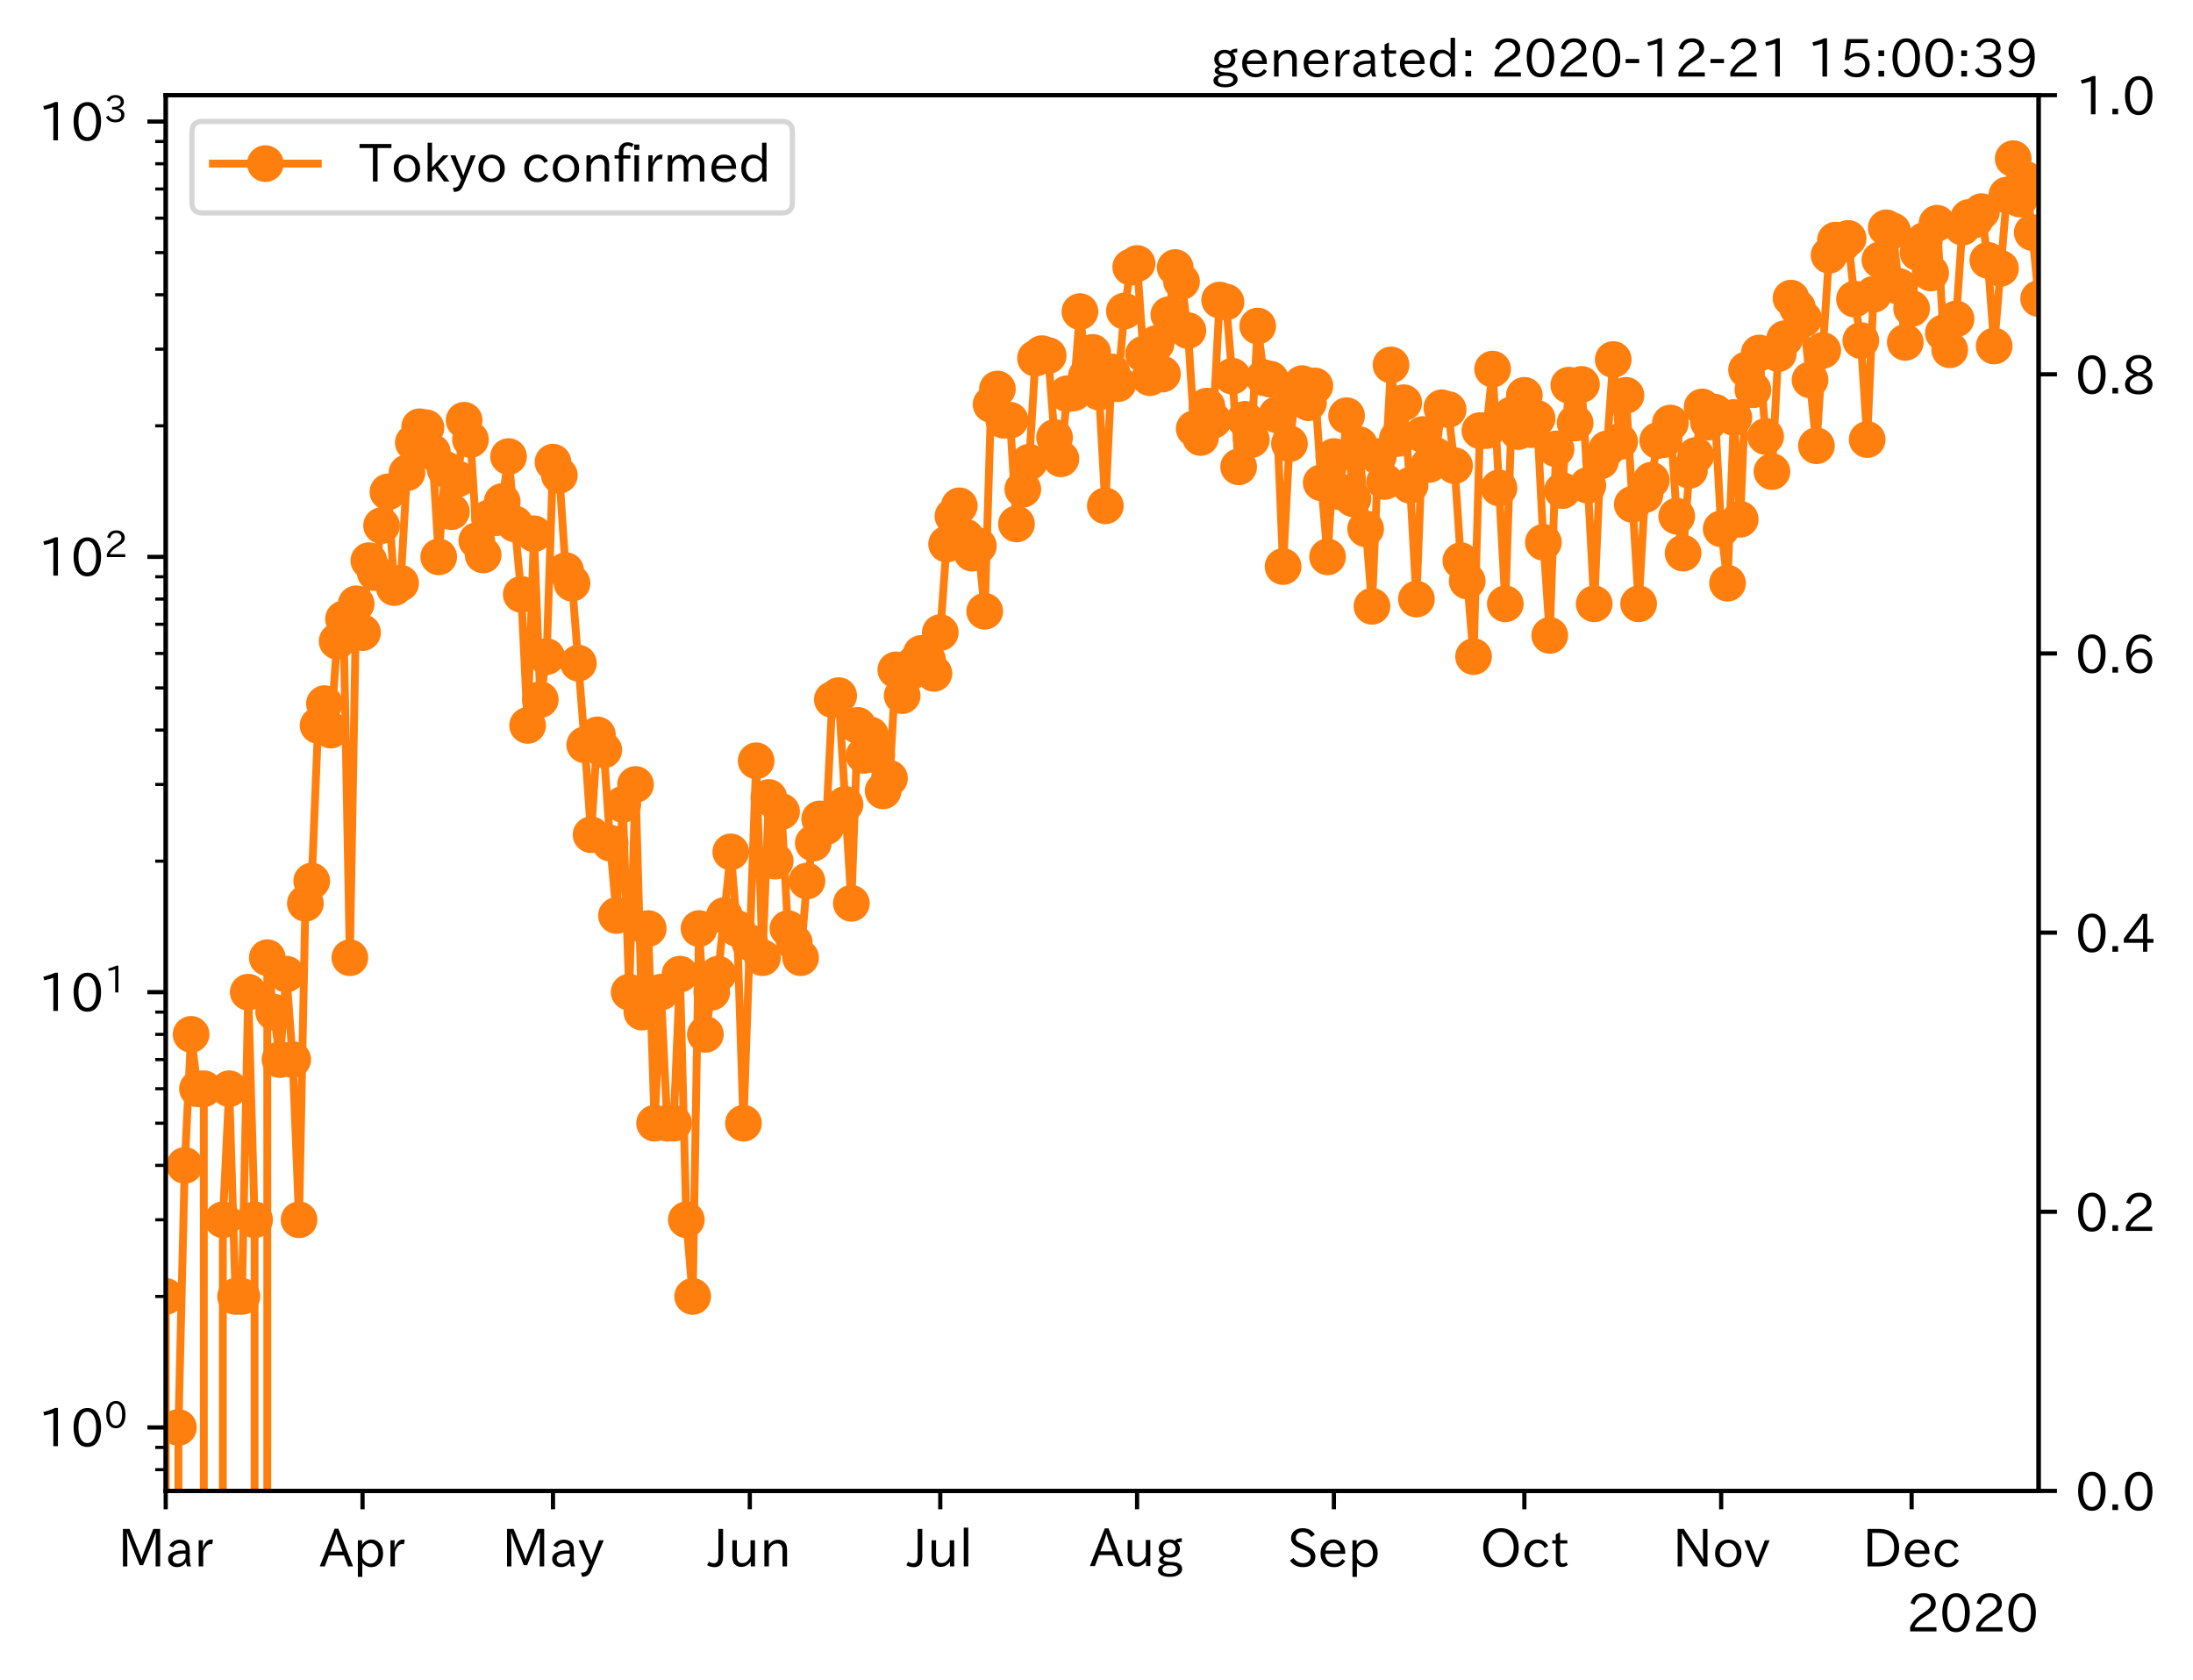 <?xml version="1.0" encoding="utf-8" standalone="no"?>
<!DOCTYPE svg PUBLIC "-//W3C//DTD SVG 1.1//EN"
  "http://www.w3.org/Graphics/SVG/1.1/DTD/svg11.dtd">
<!-- Created with matplotlib (https://matplotlib.org/) -->
<svg height="320.24pt" version="1.1" viewBox="0 0 418.159 320.24" width="418.159pt" xmlns="http://www.w3.org/2000/svg" xmlns:xlink="http://www.w3.org/1999/xlink">
 <defs>
  <style type="text/css">*{stroke-linecap:butt;stroke-linejoin:round;}</style>
 </defs>
 <g id="figure_1">
  <g id="patch_1">
   <path d="M 0 320.24 
L 418.159 320.24 
L 418.159 0 
L 0 0 
z
" style="fill:#ffffff;"/>
  </g>
  <g id="axes_1">
   <g id="patch_2">
    <path d="M 31.6 284.259 
L 388.72 284.259 
L 388.72 18.147 
L 31.6 18.147 
z
" style="fill:#ffffff;"/>
   </g>
   <g id="matplotlib.axis_1">
    <g id="xtick_1">
     <g id="line2d_1">
      <defs>
       <path d="M 0 0 
L 0 3.5 
" id="m22d60c1cb6" style="stroke:#000000;stroke-width:0.8;"/>
      </defs>
      <g>
       <use style="stroke:#000000;stroke-width:0.8;" x="31.6" xlink:href="#m22d60c1cb6" y="284.259"/>
      </g>
     </g>
     <g id="text_1">
      <!-- Mar -->
      <g transform="translate(22.491 298.749)scale(0.1 -0.1)">
       <defs>
        <path d="M 80.422 0.984 
L 71.828 0.984 
L 71.828 39.594 
Q 71.828 51.266 72.406 64.594 
L 72.016 64.594 
Q 68.062 53.266 63.531 41.797 
L 47.906 3.266 
L 41.406 3.266 
L 25.641 42.578 
Q 20.75 54.781 17.625 64.703 
L 17.234 64.703 
Q 17.828 48.922 17.828 39.891 
L 17.828 0.984 
L 9.516 0.984 
L 9.516 72.406 
L 22.125 72.406 
L 39.109 30.375 
Q 42.141 23 44.828 14.156 
L 45.125 14.156 
Q 47.312 22.125 50.531 30.172 
L 67.438 72.406 
L 80.422 72.406 
z
" id="IPAexGothic-77"/>
        <path d="M 49.312 0.984 
L 41.75 0.984 
Q 39.984 4.734 39.547 8.688 
L 39.203 8.688 
Q 33.547 -0.391 22.312 -0.391 
Q 14.594 -0.391 9.719 4.5 
Q 5.422 8.797 5.422 14.984 
Q 5.422 30.422 32.031 31.203 
L 38.719 31.391 
L 38.719 33.984 
Q 38.719 39.203 35.75 42.188 
Q 32.625 45.312 27.734 45.312 
Q 19.344 45.312 15.141 37.156 
L 7.719 40.578 
Q 14.656 52 27.938 52 
Q 37.109 52 42.047 46.875 
Q 46.625 42.281 46.625 33.891 
L 46.625 15.578 
Q 46.625 6.25 49.312 0.984 
z
M 38.922 25.391 
L 33.453 25.297 
Q 14.109 24.859 14.109 14.891 
Q 14.109 11.375 16.406 9.078 
Q 19.234 6.297 23.828 6.297 
Q 30.219 6.297 34.906 10.984 
Q 38.922 15.141 38.922 21 
z
" id="IPAexGothic-97"/>
        <path d="M 36.078 51.812 
L 34.578 43.266 
Q 32.906 43.609 31.594 43.609 
Q 25.828 43.609 22.078 38.188 
Q 17.391 31.344 17.391 26.172 
L 17.391 0.984 
L 8.797 0.984 
L 8.797 50.781 
L 16.891 50.781 
L 16.5 35.984 
L 16.703 35.984 
Q 22.219 52.203 32.766 52.203 
Q 34.469 52.203 36.078 51.812 
z
" id="IPAexGothic-114"/>
       </defs>
       <use xlink:href="#IPAexGothic-77"/>
       <use x="90.186" xlink:href="#IPAexGothic-97"/>
       <use x="145.166" xlink:href="#IPAexGothic-114"/>
      </g>
     </g>
    </g>
    <g id="xtick_2">
     <g id="line2d_2">
      <g>
       <use style="stroke:#000000;stroke-width:0.8;" x="69.128" xlink:href="#m22d60c1cb6" y="284.259"/>
      </g>
     </g>
     <g id="text_2">
      <!-- Apr -->
      <g transform="translate(60.986 298.749)scale(0.1 -0.1)">
       <defs>
        <path d="M 63.375 0.984 
L 53.812 0.984 
L 45.906 22.016 
L 17.188 22.016 
L 9.422 0.984 
L -0.094 0.984 
L 28.219 72.906 
L 35.297 72.906 
z
M 43.406 29.109 
L 36.188 48.094 
Q 33.203 56.062 31.688 62.5 
L 31.391 62.5 
Q 29.641 55.672 26.812 48.094 
L 19.734 29.109 
z
" id="IPAexGothic-65"/>
        <path d="M 16.797 42 
Q 23.828 52.203 34.469 52.203 
Q 43.266 52.203 49.562 45.906 
Q 56.891 38.578 56.891 25.688 
Q 56.891 13.141 49.656 5.812 
Q 43.359 -0.484 34.375 -0.484 
Q 24.516 -0.484 17.281 7.766 
L 17.281 -19 
L 8.797 -19 
L 8.797 50.781 
L 16.797 50.781 
z
M 17.281 30.469 
L 17.281 20.172 
Q 17.281 14.016 23.688 9.375 
Q 27.984 6.297 32.906 6.297 
Q 38.578 6.297 42.578 10.297 
Q 47.906 15.578 47.906 25.484 
Q 47.906 34.375 43.5 39.984 
Q 39.109 45.312 32.812 45.312 
Q 25.875 45.312 20.906 38.812 
Q 17.281 34.125 17.281 30.469 
z
" id="IPAexGothic-112"/>
       </defs>
       <use xlink:href="#IPAexGothic-65"/>
       <use x="63.721" xlink:href="#IPAexGothic-112"/>
       <use x="125.83" xlink:href="#IPAexGothic-114"/>
      </g>
     </g>
    </g>
    <g id="xtick_3">
     <g id="line2d_3">
      <g>
       <use style="stroke:#000000;stroke-width:0.8;" x="105.445" xlink:href="#m22d60c1cb6" y="284.259"/>
      </g>
     </g>
     <g id="text_3">
      <!-- May -->
      <g transform="translate(95.726 298.749)scale(0.1 -0.1)">
       <defs>
        <path d="M 48.781 50.781 
L 24.609 -7.625 
Q 19.969 -18.797 8.594 -18.797 
L 7.469 -18.797 
L 5.375 -10.984 
L 6.984 -10.984 
Q 15.141 -10.984 17.969 -3.719 
L 21.188 4.297 
L 0.594 50.781 
L 10.297 50.781 
L 21.297 22.797 
Q 23.875 16.016 25.094 12.203 
L 25.391 12.203 
Q 27.344 18.266 29.109 22.797 
L 39.5 50.781 
z
" id="IPAexGothic-121"/>
       </defs>
       <use xlink:href="#IPAexGothic-77"/>
       <use x="90.186" xlink:href="#IPAexGothic-97"/>
       <use x="145.166" xlink:href="#IPAexGothic-121"/>
      </g>
     </g>
    </g>
    <g id="xtick_4">
     <g id="line2d_4">
      <g>
       <use style="stroke:#000000;stroke-width:0.8;" x="142.973" xlink:href="#m22d60c1cb6" y="284.259"/>
      </g>
     </g>
     <g id="text_4">
      <!-- Jun -->
      <g transform="translate(135.033 298.749)scale(0.1 -0.1)">
       <defs>
        <path d="M 28.422 72.406 
L 28.422 19.281 
Q 28.422 -0.484 11.922 -0.484 
Q 4.734 -0.484 -1.953 3.266 
L 1.312 10.062 
Q 5.906 6.984 10.844 6.984 
Q 19.531 6.984 19.531 18.797 
L 19.531 72.406 
z
" id="IPAexGothic-74"/>
        <path d="M 51.312 0.984 
L 43.312 0.984 
L 43.312 10.062 
Q 35.938 0 25.391 0 
Q 16.75 0 11.922 5.859 
Q 8.109 10.594 8.109 19.391 
L 8.109 50.781 
L 16.703 50.781 
L 16.703 19.672 
Q 16.703 7.281 27.094 7.281 
Q 37.594 7.281 42.719 20.172 
L 42.719 50.781 
L 51.312 50.781 
z
" id="IPAexGothic-117"/>
        <path d="M 52 0.984 
L 43.406 0.984 
L 43.406 31.891 
Q 43.406 44.578 32.906 44.578 
Q 22.312 44.578 17.391 31.891 
L 17.391 0.984 
L 8.797 0.984 
L 8.797 50.781 
L 16.797 50.781 
L 16.797 41.797 
Q 23.828 51.812 34.719 51.812 
Q 52 51.812 52 32.375 
z
" id="IPAexGothic-110"/>
       </defs>
       <use xlink:href="#IPAexGothic-74"/>
       <use x="37.988" xlink:href="#IPAexGothic-117"/>
       <use x="98.389" xlink:href="#IPAexGothic-110"/>
      </g>
     </g>
    </g>
    <g id="xtick_5">
     <g id="line2d_5">
      <g>
       <use style="stroke:#000000;stroke-width:0.8;" x="179.29" xlink:href="#m22d60c1cb6" y="284.259"/>
      </g>
     </g>
     <g id="text_5">
      <!-- Jul -->
      <g transform="translate(173.021 298.749)scale(0.1 -0.1)">
       <defs>
        <path d="M 17.672 0.984 
L 9.078 0.984 
L 9.078 74.906 
L 17.672 74.906 
z
" id="IPAexGothic-108"/>
       </defs>
       <use xlink:href="#IPAexGothic-74"/>
       <use x="37.988" xlink:href="#IPAexGothic-117"/>
       <use x="98.389" xlink:href="#IPAexGothic-108"/>
      </g>
     </g>
    </g>
    <g id="xtick_6">
     <g id="line2d_6">
      <g>
       <use style="stroke:#000000;stroke-width:0.8;" x="216.818" xlink:href="#m22d60c1cb6" y="284.259"/>
      </g>
     </g>
     <g id="text_6">
      <!-- Aug -->
      <g transform="translate(207.836 298.691)scale(0.1 -0.1)">
       <defs>
        <path d="M 20.797 17.969 
Q 15.719 17.531 15.719 14.062 
Q 15.719 9.578 27.547 8.984 
L 33.297 8.688 
Q 51.609 7.766 51.609 -4.594 
Q 51.609 -10.938 45.703 -14.984 
Q 39.359 -19.578 28.031 -19.578 
Q 17.781 -19.578 11.531 -16.062 
Q 5.516 -12.641 5.516 -6.688 
Q 5.516 1.312 16.797 3.859 
L 16.797 4.203 
Q 7.906 6.453 7.906 12.156 
Q 7.906 17.438 15.531 20.266 
Q 7.125 24.609 7.125 34.078 
Q 7.125 41.406 12.016 46.297 
Q 17.625 51.906 27.156 51.906 
Q 33.203 51.906 37.844 49.266 
Q 41.406 53.953 50.922 54.109 
L 50.922 47.078 
Q 44.344 46.922 42.234 45.906 
Q 47.406 40.828 47.406 33.891 
Q 47.406 27 42.719 22.266 
Q 37.5 17.094 28.328 17.094 
Q 24.422 17.094 20.797 17.969 
z
M 27.094 45.609 
Q 22.016 45.609 18.703 42.281 
Q 15.438 39.016 15.438 34.078 
Q 15.438 29.25 18.5 26.312 
Q 21.828 23 27.438 23 
Q 32.719 23 35.891 26.219 
Q 39.109 29.391 39.109 34.422 
Q 39.109 39.016 35.891 42.188 
Q 32.516 45.609 27.094 45.609 
z
M 27.391 2.484 
Q 14.109 2.484 14.109 -5.719 
Q 14.109 -13.672 28.125 -13.672 
Q 37.156 -13.672 41.219 -9.469 
Q 43.312 -7.516 43.312 -4.891 
Q 43.312 2.484 27.391 2.484 
z
" id="IPAexGothic-103"/>
       </defs>
       <use xlink:href="#IPAexGothic-65"/>
       <use x="63.721" xlink:href="#IPAexGothic-117"/>
       <use x="124.121" xlink:href="#IPAexGothic-103"/>
      </g>
     </g>
    </g>
    <g id="xtick_7">
     <g id="line2d_7">
      <g>
       <use style="stroke:#000000;stroke-width:0.8;" x="254.346" xlink:href="#m22d60c1cb6" y="284.259"/>
      </g>
     </g>
     <g id="text_7">
      <!-- Sep -->
      <g transform="translate(245.471 298.749)scale(0.1 -0.1)">
       <defs>
        <path d="M 45.609 56.891 
Q 40.047 66.547 28.953 66.547 
Q 22.703 66.547 18.953 62.641 
Q 16.062 59.422 16.062 55.219 
Q 16.062 50.594 19.781 47.609 
Q 22.562 45.516 31 42 
L 34.375 40.578 
Q 45.703 36.031 49.859 30.516 
Q 53.469 25.688 53.469 19.672 
Q 53.469 10.062 46.391 4.5 
Q 39.984 -0.484 30.172 -0.484 
Q 13.766 -0.484 4.891 11.969 
L 11.766 17.188 
Q 18.797 7.172 30.281 7.172 
Q 35.75 7.172 39.594 9.766 
Q 44.391 13.234 44.391 19 
Q 44.391 23.484 40.875 27 
Q 37.109 30.609 27 34.469 
L 24.078 35.594 
Q 7.078 42.094 7.078 54.391 
Q 7.078 62.594 12.594 67.922 
Q 18.797 73.828 29.109 73.828 
Q 44.391 73.828 52.484 61.812 
z
" id="IPAexGothic-83"/>
        <path d="M 13.484 24.906 
Q 13.922 16.266 18.891 11.281 
Q 23.969 6.203 31.203 6.203 
Q 40.719 6.203 46.297 15.094 
L 51.906 11.375 
Q 44.828 -0.484 30.172 -0.484 
Q 19.094 -0.484 11.969 6.594 
Q 4.781 13.812 4.781 25.641 
Q 4.781 38.188 12.312 45.703 
Q 19 52.391 29 52.391 
Q 38.422 52.391 44.781 46.188 
Q 51.906 38.969 51.906 26.906 
L 51.906 24.906 
z
M 43.062 31.203 
Q 42.328 37.984 38.281 41.891 
Q 34.281 45.906 28.812 45.906 
Q 22.469 45.906 17.969 40.484 
Q 14.891 36.812 13.969 31.203 
z
" id="IPAexGothic-101"/>
       </defs>
       <use xlink:href="#IPAexGothic-83"/>
       <use x="58.496" xlink:href="#IPAexGothic-101"/>
       <use x="115.381" xlink:href="#IPAexGothic-112"/>
      </g>
     </g>
    </g>
    <g id="xtick_8">
     <g id="line2d_8">
      <g>
       <use style="stroke:#000000;stroke-width:0.8;" x="290.663" xlink:href="#m22d60c1cb6" y="284.259"/>
      </g>
     </g>
     <g id="text_8">
      <!-- Oct -->
      <g transform="translate(282.228 298.749)scale(0.1 -0.1)">
       <defs>
        <path d="M 39.703 73.828 
Q 54 73.828 63.188 64.656 
Q 73.578 54.25 73.578 36.422 
Q 73.578 19.047 62.984 8.594 
Q 53.906 -0.484 39.703 -0.484 
Q 25.594 -0.484 16.5 8.594 
Q 5.906 19.047 5.906 36.812 
Q 5.906 54.203 16.312 64.656 
Q 25.484 73.828 39.703 73.828 
z
M 39.703 66.656 
Q 30.516 66.656 23.922 60.062 
Q 15.531 51.609 15.531 36.719 
Q 15.531 21.734 23.922 13.484 
Q 30.422 6.984 39.703 6.984 
Q 48.922 6.984 55.562 13.484 
Q 63.969 21.875 63.969 37.109 
Q 63.969 51.516 55.469 60.062 
Q 49.031 66.656 39.703 66.656 
z
" id="IPAexGothic-79"/>
        <path d="M 51.078 12.25 
Q 44.281 -0.484 29.688 -0.484 
Q 19.188 -0.484 12.312 6.391 
Q 4.891 13.922 4.891 25.984 
Q 4.891 37.938 12.312 45.516 
Q 19.094 52.297 29.391 52.297 
Q 43.953 52.297 50.094 39.703 
L 43.172 36.078 
Q 38.812 45.312 29.688 45.312 
Q 23.688 45.312 19.281 40.922 
Q 13.766 35.406 13.766 25.781 
Q 13.766 16.703 19.094 11.375 
Q 23.781 6.688 30.562 6.688 
Q 39.797 6.688 44.484 15.875 
z
" id="IPAexGothic-99"/>
        <path d="M 33.203 3.766 
Q 27.641 -0.094 21.828 -0.094 
Q 10.203 -0.094 10.203 12.984 
L 10.203 44.672 
L 3.422 44.672 
L 3.422 50.781 
L 10.203 50.781 
L 10.203 61.969 
L 18.406 66.062 
L 18.406 50.781 
L 32.234 50.781 
L 32.234 44.672 
L 18.406 44.672 
L 18.406 14.156 
Q 18.406 6.5 23.641 6.5 
Q 27.156 6.5 30.328 9.188 
z
" id="IPAexGothic-116"/>
       </defs>
       <use xlink:href="#IPAexGothic-79"/>
       <use x="79.688" xlink:href="#IPAexGothic-99"/>
       <use x="134.082" xlink:href="#IPAexGothic-116"/>
      </g>
     </g>
    </g>
    <g id="xtick_9">
     <g id="line2d_9">
      <g>
       <use style="stroke:#000000;stroke-width:0.8;" x="328.191" xlink:href="#m22d60c1cb6" y="284.259"/>
      </g>
     </g>
     <g id="text_9">
      <!-- Nov -->
      <g transform="translate(318.943 298.749)scale(0.1 -0.1)">
       <defs>
        <path d="M 66.312 0.984 
L 58.297 0.984 
L 26.516 49.219 
Q 22.906 54.688 17.828 64.016 
L 17.438 64.016 
L 17.625 59.328 
Q 18.109 43.797 18.109 38.578 
L 18.109 0.984 
L 9.516 0.984 
L 9.516 72.406 
L 21.344 72.406 
L 48.641 30.906 
Q 53.953 22.609 58.016 15.094 
L 58.406 15.094 
Q 57.719 29.641 57.719 38.578 
L 57.719 72.406 
L 66.312 72.406 
z
" id="IPAexGothic-78"/>
        <path d="M 29.984 52.203 
Q 40.531 52.203 47.75 45.125 
Q 55.172 37.703 55.172 25.594 
Q 55.172 13.875 47.906 6.594 
Q 40.766 -0.484 29.984 -0.484 
Q 19.188 -0.484 12.203 6.5 
Q 4.891 13.766 4.891 25.875 
Q 4.891 37.703 12.312 45.125 
Q 19.391 52.203 29.984 52.203 
z
M 29.984 45.609 
Q 23.734 45.609 19.391 41.109 
Q 13.875 35.594 13.875 25.781 
Q 13.875 16.109 19.281 10.688 
Q 23.688 6.297 29.984 6.297 
Q 36.422 6.297 40.766 10.797 
Q 46.188 16.219 46.188 26.125 
Q 46.188 35.453 40.672 41.109 
Q 36.188 45.609 29.984 45.609 
z
" id="IPAexGothic-111"/>
        <path d="M 48.484 50.781 
L 27.297 0.094 
L 21.484 0.094 
L 0.391 50.781 
L 9.812 50.781 
L 20.906 21.688 
L 23.781 13.188 
L 24.516 10.984 
L 24.812 10.984 
Q 25.641 13.812 28.469 21.688 
L 39.312 50.781 
z
" id="IPAexGothic-118"/>
       </defs>
       <use xlink:href="#IPAexGothic-78"/>
       <use x="75.977" xlink:href="#IPAexGothic-111"/>
       <use x="136.377" xlink:href="#IPAexGothic-118"/>
      </g>
     </g>
    </g>
    <g id="xtick_10">
     <g id="line2d_10">
      <g>
       <use style="stroke:#000000;stroke-width:0.8;" x="364.508" xlink:href="#m22d60c1cb6" y="284.259"/>
      </g>
     </g>
     <g id="text_10">
      <!-- Dec -->
      <g transform="translate(355.16 298.749)scale(0.1 -0.1)">
       <defs>
        <path d="M 9.516 72.406 
L 31 72.406 
Q 49.359 72.406 59.234 63.281 
Q 69.625 53.812 69.625 36.812 
Q 69.625 16.359 54.938 6.891 
Q 45.703 0.984 30.328 0.984 
L 9.516 0.984 
z
M 18.312 8.688 
L 29.594 8.688 
Q 60.203 8.688 60.203 36.812 
Q 60.203 64.797 30.125 64.797 
L 18.312 64.797 
z
" id="IPAexGothic-68"/>
       </defs>
       <use xlink:href="#IPAexGothic-68"/>
       <use x="75.684" xlink:href="#IPAexGothic-101"/>
       <use x="132.568" xlink:href="#IPAexGothic-99"/>
      </g>
     </g>
    </g>
    <g id="text_11">
     <!-- 2020 -->
     <g transform="translate(363.526 311.14)scale(0.1 -0.1)">
      <defs>
       <path d="M 57.172 0.984 
L 6.984 0.984 
L 6.984 9.281 
Q 12.891 23.047 29.594 34.422 
L 32.375 36.281 
Q 40.922 42.141 43.609 45.406 
Q 46.688 49.266 46.688 53.812 
Q 46.688 58.938 43.062 62.547 
Q 39.062 66.547 32.562 66.547 
Q 19.531 66.547 15.484 52 
L 7.766 54.781 
Q 13.328 73.828 33.062 73.828 
Q 43.844 73.828 50.25 67.438 
Q 55.859 61.672 55.859 53.516 
Q 55.859 47.469 52.25 42.531 
Q 48.922 37.75 36.969 30.281 
L 34.859 29 
Q 19.625 19.578 15.281 8.891 
L 57.172 8.891 
z
" id="IPAexGothic-50"/>
       <path d="M 31.844 73.828 
Q 45.016 73.828 52.094 61.625 
Q 57.719 51.953 57.719 36.625 
Q 57.719 21.438 52.094 11.578 
Q 45.125 -0.484 31.5 -0.484 
Q 17.922 -0.484 10.938 11.578 
Q 5.328 21.438 5.328 36.719 
Q 5.328 58.016 15.625 67.719 
Q 22.172 73.828 31.844 73.828 
z
M 31.5 66.656 
Q 23.688 66.656 19.188 58.734 
Q 14.594 50.734 14.594 36.625 
Q 14.594 22.75 19.094 14.797 
Q 23.641 6.984 31.5 6.984 
Q 40.922 6.984 45.453 18.016 
Q 48.438 25.344 48.438 37.109 
Q 48.438 50.875 43.844 58.734 
Q 39.203 66.656 31.5 66.656 
z
" id="IPAexGothic-48"/>
      </defs>
      <use xlink:href="#IPAexGothic-50"/>
      <use x="62.988" xlink:href="#IPAexGothic-48"/>
      <use x="125.977" xlink:href="#IPAexGothic-50"/>
      <use x="188.965" xlink:href="#IPAexGothic-48"/>
     </g>
    </g>
   </g>
   <g id="matplotlib.axis_2">
    <g id="ytick_1">
     <g id="line2d_11">
      <defs>
       <path d="M 0 0 
L -3.5 0 
" id="m03918db0e4" style="stroke:#000000;stroke-width:0.8;"/>
      </defs>
      <g>
       <use style="stroke:#000000;stroke-width:0.8;" x="31.6" xlink:href="#m03918db0e4" y="272.163"/>
      </g>
     </g>
     <g id="text_12">
      <!-- $\mathdefault{10^{0}}$ -->
      <g transform="translate(7.2 275.908)scale(0.1 -0.1)">
       <defs>
        <path d="M 38.484 0.984 
L 29.688 0.984 
L 29.688 64.109 
Q 21.438 61.281 12.312 59.328 
L 10.688 66.109 
Q 23.734 69.391 32.906 73.922 
L 38.484 73.922 
z
" id="IPAexGothic-49"/>
       </defs>
       <use transform="translate(0 0.773)" xlink:href="#IPAexGothic-49"/>
       <use transform="translate(62.988 0.773)" xlink:href="#IPAexGothic-48"/>
       <use transform="translate(126.865 36.32)scale(0.7)" xlink:href="#IPAexGothic-48"/>
      </g>
     </g>
    </g>
    <g id="ytick_2">
     <g id="line2d_12">
      <g>
       <use style="stroke:#000000;stroke-width:0.8;" x="31.6" xlink:href="#m03918db0e4" y="189.168"/>
      </g>
     </g>
     <g id="text_13">
      <!-- $\mathdefault{10^{1}}$ -->
      <g transform="translate(7.2 192.913)scale(0.1 -0.1)">
       <use transform="translate(0 0.708)" xlink:href="#IPAexGothic-49"/>
       <use transform="translate(62.988 0.708)" xlink:href="#IPAexGothic-48"/>
       <use transform="translate(126.865 36.255)scale(0.7)" xlink:href="#IPAexGothic-49"/>
      </g>
     </g>
    </g>
    <g id="ytick_3">
     <g id="line2d_13">
      <g>
       <use style="stroke:#000000;stroke-width:0.8;" x="31.6" xlink:href="#m03918db0e4" y="106.172"/>
      </g>
     </g>
     <g id="text_14">
      <!-- $\mathdefault{10^{2}}$ -->
      <g transform="translate(7.2 109.918)scale(0.1 -0.1)">
       <use transform="translate(0 0.773)" xlink:href="#IPAexGothic-49"/>
       <use transform="translate(62.988 0.773)" xlink:href="#IPAexGothic-48"/>
       <use transform="translate(126.865 36.32)scale(0.7)" xlink:href="#IPAexGothic-50"/>
      </g>
     </g>
    </g>
    <g id="ytick_4">
     <g id="line2d_14">
      <g>
       <use style="stroke:#000000;stroke-width:0.8;" x="31.6" xlink:href="#m03918db0e4" y="23.177"/>
      </g>
     </g>
     <g id="text_15">
      <!-- $\mathdefault{10^{3}}$ -->
      <g transform="translate(7.2 26.923)scale(0.1 -0.1)">
       <defs>
        <path d="M 37.203 37.797 
Q 54.781 34.625 54.781 19.969 
Q 54.781 11.188 48.875 5.562 
Q 42.328 -0.484 30.375 -0.484 
Q 12.453 -0.484 4.5 13.766 
L 11.812 17.672 
Q 17.328 6.891 30.281 6.891 
Q 37.891 6.891 42.094 10.797 
Q 46.094 14.5 46.094 20.172 
Q 46.094 26.859 40.094 30.906 
Q 34.625 34.578 25.688 34.578 
L 21.297 34.578 
L 21.297 41.703 
L 25.875 41.703 
Q 34.859 41.703 39.594 45.125 
Q 44.672 48.734 44.672 54.828 
Q 44.672 61.469 38.969 64.656 
Q 35.297 66.844 30.172 66.844 
Q 19.344 66.844 14.109 55.906 
L 6.781 59.422 
Q 14.016 73.828 30.281 73.828 
Q 40.578 73.828 46.969 68.656 
Q 53.375 63.578 53.375 55.219 
Q 53.375 47.312 47.172 42.281 
Q 43.172 39.062 37.203 38.188 
z
" id="IPAexGothic-51"/>
       </defs>
       <use transform="translate(0 0.773)" xlink:href="#IPAexGothic-49"/>
       <use transform="translate(62.988 0.773)" xlink:href="#IPAexGothic-48"/>
       <use transform="translate(126.865 36.32)scale(0.7)" xlink:href="#IPAexGothic-51"/>
      </g>
     </g>
    </g>
    <g id="ytick_5">
     <g id="line2d_15">
      <defs>
       <path d="M 0 0 
L -2 0 
" id="m98e81fe1d7" style="stroke:#000000;stroke-width:0.6;"/>
      </defs>
      <g>
       <use style="stroke:#000000;stroke-width:0.6;" x="31.6" xlink:href="#m98e81fe1d7" y="280.206"/>
      </g>
     </g>
    </g>
    <g id="ytick_6">
     <g id="line2d_16">
      <g>
       <use style="stroke:#000000;stroke-width:0.6;" x="31.6" xlink:href="#m98e81fe1d7" y="275.96"/>
      </g>
     </g>
    </g>
    <g id="ytick_7">
     <g id="line2d_17">
      <g>
       <use style="stroke:#000000;stroke-width:0.6;" x="31.6" xlink:href="#m98e81fe1d7" y="247.179"/>
      </g>
     </g>
    </g>
    <g id="ytick_8">
     <g id="line2d_18">
      <g>
       <use style="stroke:#000000;stroke-width:0.6;" x="31.6" xlink:href="#m98e81fe1d7" y="232.564"/>
      </g>
     </g>
    </g>
    <g id="ytick_9">
     <g id="line2d_19">
      <g>
       <use style="stroke:#000000;stroke-width:0.6;" x="31.6" xlink:href="#m98e81fe1d7" y="222.195"/>
      </g>
     </g>
    </g>
    <g id="ytick_10">
     <g id="line2d_20">
      <g>
       <use style="stroke:#000000;stroke-width:0.6;" x="31.6" xlink:href="#m98e81fe1d7" y="214.152"/>
      </g>
     </g>
    </g>
    <g id="ytick_11">
     <g id="line2d_21">
      <g>
       <use style="stroke:#000000;stroke-width:0.6;" x="31.6" xlink:href="#m98e81fe1d7" y="207.58"/>
      </g>
     </g>
    </g>
    <g id="ytick_12">
     <g id="line2d_22">
      <g>
       <use style="stroke:#000000;stroke-width:0.6;" x="31.6" xlink:href="#m98e81fe1d7" y="202.024"/>
      </g>
     </g>
    </g>
    <g id="ytick_13">
     <g id="line2d_23">
      <g>
       <use style="stroke:#000000;stroke-width:0.6;" x="31.6" xlink:href="#m98e81fe1d7" y="197.211"/>
      </g>
     </g>
    </g>
    <g id="ytick_14">
     <g id="line2d_24">
      <g>
       <use style="stroke:#000000;stroke-width:0.6;" x="31.6" xlink:href="#m98e81fe1d7" y="192.965"/>
      </g>
     </g>
    </g>
    <g id="ytick_15">
     <g id="line2d_25">
      <g>
       <use style="stroke:#000000;stroke-width:0.6;" x="31.6" xlink:href="#m98e81fe1d7" y="164.184"/>
      </g>
     </g>
    </g>
    <g id="ytick_16">
     <g id="line2d_26">
      <g>
       <use style="stroke:#000000;stroke-width:0.6;" x="31.6" xlink:href="#m98e81fe1d7" y="149.569"/>
      </g>
     </g>
    </g>
    <g id="ytick_17">
     <g id="line2d_27">
      <g>
       <use style="stroke:#000000;stroke-width:0.6;" x="31.6" xlink:href="#m98e81fe1d7" y="139.2"/>
      </g>
     </g>
    </g>
    <g id="ytick_18">
     <g id="line2d_28">
      <g>
       <use style="stroke:#000000;stroke-width:0.6;" x="31.6" xlink:href="#m98e81fe1d7" y="131.156"/>
      </g>
     </g>
    </g>
    <g id="ytick_19">
     <g id="line2d_29">
      <g>
       <use style="stroke:#000000;stroke-width:0.6;" x="31.6" xlink:href="#m98e81fe1d7" y="124.585"/>
      </g>
     </g>
    </g>
    <g id="ytick_20">
     <g id="line2d_30">
      <g>
       <use style="stroke:#000000;stroke-width:0.6;" x="31.6" xlink:href="#m98e81fe1d7" y="119.029"/>
      </g>
     </g>
    </g>
    <g id="ytick_21">
     <g id="line2d_31">
      <g>
       <use style="stroke:#000000;stroke-width:0.6;" x="31.6" xlink:href="#m98e81fe1d7" y="114.216"/>
      </g>
     </g>
    </g>
    <g id="ytick_22">
     <g id="line2d_32">
      <g>
       <use style="stroke:#000000;stroke-width:0.6;" x="31.6" xlink:href="#m98e81fe1d7" y="109.97"/>
      </g>
     </g>
    </g>
    <g id="ytick_23">
     <g id="line2d_33">
      <g>
       <use style="stroke:#000000;stroke-width:0.6;" x="31.6" xlink:href="#m98e81fe1d7" y="81.188"/>
      </g>
     </g>
    </g>
    <g id="ytick_24">
     <g id="line2d_34">
      <g>
       <use style="stroke:#000000;stroke-width:0.6;" x="31.6" xlink:href="#m98e81fe1d7" y="66.574"/>
      </g>
     </g>
    </g>
    <g id="ytick_25">
     <g id="line2d_35">
      <g>
       <use style="stroke:#000000;stroke-width:0.6;" x="31.6" xlink:href="#m98e81fe1d7" y="56.204"/>
      </g>
     </g>
    </g>
    <g id="ytick_26">
     <g id="line2d_36">
      <g>
       <use style="stroke:#000000;stroke-width:0.6;" x="31.6" xlink:href="#m98e81fe1d7" y="48.161"/>
      </g>
     </g>
    </g>
    <g id="ytick_27">
     <g id="line2d_37">
      <g>
       <use style="stroke:#000000;stroke-width:0.6;" x="31.6" xlink:href="#m98e81fe1d7" y="41.59"/>
      </g>
     </g>
    </g>
    <g id="ytick_28">
     <g id="line2d_38">
      <g>
       <use style="stroke:#000000;stroke-width:0.6;" x="31.6" xlink:href="#m98e81fe1d7" y="36.034"/>
      </g>
     </g>
    </g>
    <g id="ytick_29">
     <g id="line2d_39">
      <g>
       <use style="stroke:#000000;stroke-width:0.6;" x="31.6" xlink:href="#m98e81fe1d7" y="31.22"/>
      </g>
     </g>
    </g>
    <g id="ytick_30">
     <g id="line2d_40">
      <g>
       <use style="stroke:#000000;stroke-width:0.6;" x="31.6" xlink:href="#m98e81fe1d7" y="26.975"/>
      </g>
     </g>
    </g>
   </g>
   <g id="line2d_41">
    <path clip-path="url(#p7f8921a4fd)" d="M 11.019 321.24 
L 11.02 272.163 
L 12.231 247.179 
L 13.441 197.211 
L 14.652 214.152 
L 14.653 321.24 
M 17.072 321.24 
L 17.073 232.564 
L 18.284 232.564 
L 18.285 321.24 
M 20.704 321.24 
L 20.705 232.564 
L 21.915 272.163 
L 21.916 321.24 
M 24.335 321.24 
L 24.337 232.564 
L 24.338 321.24 
M 26.756 321.24 
L 26.758 232.564 
L 27.968 272.163 
L 27.969 321.24 
M 30.389 321.24 
L 30.389 272.163 
L 31.6 247.179 
L 31.601 321.24 
M 34.02 321.24 
L 34.021 272.163 
L 35.232 222.195 
L 36.442 197.211 
L 37.653 207.58 
L 38.863 207.58 
L 38.865 321.24 
M 42.494 321.24 
L 42.495 232.564 
L 43.706 207.58 
L 44.916 247.179 
L 46.127 247.179 
L 47.337 189.168 
L 48.548 232.564 
L 48.549 321.24 
M 50.967 321.24 
L 50.969 182.596 
L 52.18 192.965 
L 53.39 202.024 
L 54.601 185.732 
L 55.812 202.024 
L 57.022 232.564 
L 58.233 172.227 
L 59.443 167.981 
L 60.654 138.31 
L 61.864 134.162 
L 63.075 139.2 
L 64.286 122.259 
L 65.496 118.013 
L 66.707 182.596 
L 67.917 115.128 
L 69.128 120.607 
L 70.338 106.901 
L 71.549 109.178 
L 72.76 100.207 
L 73.97 93.788 
L 75.181 112.03 
L 76.391 111.192 
L 77.602 90.144 
L 78.812 84.39 
L 80.023 81.369 
L 81.234 81.551 
L 82.444 86.208 
L 83.655 106.172 
L 84.865 89.458 
L 86.076 97.557 
L 87.287 91.318 
L 88.497 80.123 
L 89.708 83.804 
L 90.918 103.066 
L 92.129 105.814 
L 93.339 98.711 
L 94.55 98.711 
L 95.761 95.623 
L 96.971 87.046 
L 99.392 113.326 
L 100.603 138.31 
L 101.813 101.767 
L 103.024 133.387 
L 104.235 125.191 
L 105.445 88.122 
L 106.656 90.609 
L 107.866 108.788 
L 109.077 111.192 
L 111.498 142.01 
L 112.709 159.146 
L 113.919 140.112 
L 115.13 142.997 
L 116.34 160.748 
L 117.551 174.553 
L 118.761 153.366 
L 119.972 189.168 
L 121.183 149.569 
L 122.393 192.965 
L 123.604 177.04 
L 124.814 214.152 
L 126.025 189.168 
L 127.236 214.152 
L 128.446 214.152 
L 129.657 185.732 
L 130.867 232.564 
L 132.078 247.179 
L 133.288 177.04 
L 134.499 197.211 
L 135.71 189.168 
L 136.92 185.732 
L 139.341 162.425 
L 140.552 177.04 
L 141.762 214.152 
L 144.184 145.057 
L 145.394 182.596 
L 146.605 152.056 
L 147.815 164.184 
L 149.026 154.727 
L 150.236 177.04 
L 152.658 182.596 
L 153.868 167.981 
L 155.079 160.748 
L 156.289 156.14 
L 157.5 157.612 
L 158.711 133.387 
L 159.921 132.628 
L 162.342 172.227 
L 163.553 138.31 
L 164.763 144.013 
L 165.974 140.112 
L 167.185 144.013 
L 168.395 150.791 
L 169.606 148.387 
L 170.816 127.721 
L 172.027 132.628 
L 173.237 128.382 
L 175.659 124.585 
L 176.869 125.807 
L 178.08 128.382 
L 179.29 120.607 
L 180.501 103.734 
L 181.711 98.419 
L 182.922 96.44 
L 184.133 102.411 
L 185.343 105.459 
L 186.554 104.072 
L 187.764 116.542 
L 188.975 77.104 
L 190.185 74.169 
L 191.396 80.123 
L 192.607 80.123 
L 193.817 99.902 
L 195.028 93.28 
L 196.238 88.122 
L 197.449 68.296 
L 198.66 67.425 
L 199.87 67.796 
L 201.081 83.419 
L 202.291 87.473 
L 203.502 75.07 
L 204.712 74.918 
L 205.923 59.406 
L 207.134 71.732 
L 208.344 67.18 
L 209.555 74.767 
L 210.765 96.44 
L 211.976 70.909 
L 213.186 73.145 
L 214.397 59.308 
L 215.608 50.933 
L 216.818 50.239 
L 218.029 67.548 
L 219.239 72.01 
L 220.45 65.508 
L 221.66 71.318 
L 222.871 60.002 
L 224.082 51.01 
L 225.292 53.682 
L 226.503 63.029 
L 227.713 81.733 
L 228.924 83.419 
L 230.135 77.427 
L 231.345 80.123 
L 232.556 57.21 
L 233.766 57.582 
L 234.977 71.732 
L 236.187 89.007 
L 237.398 79.948 
L 238.609 83.804 
L 239.819 62.169 
L 241.03 72.01 
L 242.24 72.291 
L 243.451 79.088 
L 244.661 108.021 
L 245.872 84.588 
L 247.083 75.223 
L 248.293 73.145 
L 249.504 76.783 
L 250.714 73.581 
L 251.925 92.042 
L 253.135 106.172 
L 254.346 87.046 
L 255.557 93.788 
L 256.767 79.259 
L 257.978 95.089 
L 259.188 84.786 
L 261.609 115.593 
L 262.82 87.046 
L 264.031 91.799 
L 265.241 69.579 
L 266.452 83.611 
L 267.662 76.783 
L 268.873 92.532 
L 270.084 114.216 
L 271.294 82.848 
L 272.505 88.562 
L 273.715 86.835 
L 274.926 77.753 
L 276.136 78.082 
L 277.347 88.784 
L 278.558 106.901 
L 279.768 110.78 
L 280.979 125.191 
L 282.189 82.101 
L 283.4 82.101 
L 284.61 70.371 
L 287.032 115.128 
L 288.242 79.088 
L 289.453 82.286 
L 290.663 75.376 
L 291.874 81.917 
L 293.084 79.775 
L 294.295 103.398 
L 295.506 121.149 
L 296.716 85.592 
L 297.927 93.533 
L 299.137 73.435 
L 300.348 80.652 
L 301.559 73.29 
L 302.769 92.532 
L 303.98 115.128 
L 305.19 87.905 
L 306.401 85.592 
L 307.611 68.549 
L 308.822 84.194 
L 310.033 75.376 
L 312.454 115.128 
L 313.664 94.303 
L 314.875 91.558 
L 316.085 83.999 
L 317.296 83.804 
L 318.507 80.652 
L 319.717 98.419 
L 320.928 105.459 
L 322.138 89.685 
L 323.349 86.835 
L 324.559 77.59 
L 325.77 80.475 
L 326.981 78.582 
L 328.191 100.823 
L 329.402 111.192 
L 330.612 79.602 
L 331.823 99.005 
L 333.033 70.505 
L 334.244 74.318 
L 335.455 67.302 
L 336.665 83.228 
L 337.876 89.914 
L 339.086 67.425 
L 340.297 64.587 
L 341.508 56.841 
L 342.718 58.627 
L 343.929 60.812 
L 346.35 84.986 
L 348.771 48.67 
L 349.982 45.79 
L 351.192 46.609 
L 352.403 45.454 
L 353.613 57.025 
L 354.824 64.93 
L 356.034 83.804 
L 357.245 56.114 
L 359.666 43.439 
L 360.877 44.012 
L 363.298 65.276 
L 364.508 58.82 
L 365.719 48.161 
L 366.93 45.858 
L 368.14 52.039 
L 369.351 42.564 
L 370.561 63.468 
L 371.772 66.694 
L 372.983 60.812 
L 374.193 43.312 
L 375.404 41.47 
L 376.614 41.891 
L 377.825 40.35 
L 379.035 49.633 
L 380.246 65.978 
L 382.667 37.185 
L 383.878 30.243 
L 385.088 37.937 
L 386.299 34.226 
L 387.509 44.335 
L 388.72 56.933 
L 388.72 56.933 
" style="fill:none;stroke:#ff7f0e;stroke-linecap:square;stroke-width:1.5;"/>
    <defs>
     <path d="M 0 3 
C 0.796 3 1.559 2.684 2.121 2.121 
C 2.684 1.559 3 0.796 3 0 
C 3 -0.796 2.684 -1.559 2.121 -2.121 
C 1.559 -2.684 0.796 -3 0 -3 
C -0.796 -3 -1.559 -2.684 -2.121 -2.121 
C -2.684 -1.559 -3 -0.796 -3 0 
C -3 0.796 -2.684 1.559 -2.121 2.121 
C -1.559 2.684 -0.796 3 0 3 
z
" id="m6f2bf68b0f" style="stroke:#ff7f0e;"/>
    </defs>
    <g clip-path="url(#p7f8921a4fd)">
     <use style="fill:#ff7f0e;stroke:#ff7f0e;" x="10.688" xlink:href="#m6f2bf68b0f" y="23058.271"/>
     <use style="fill:#ff7f0e;stroke:#ff7f0e;" x="11.02" xlink:href="#m6f2bf68b0f" y="272.163"/>
     <use style="fill:#ff7f0e;stroke:#ff7f0e;" x="12.231" xlink:href="#m6f2bf68b0f" y="247.179"/>
     <use style="fill:#ff7f0e;stroke:#ff7f0e;" x="13.441" xlink:href="#m6f2bf68b0f" y="197.211"/>
     <use style="fill:#ff7f0e;stroke:#ff7f0e;" x="14.652" xlink:href="#m6f2bf68b0f" y="214.152"/>
     <use style="fill:#ff7f0e;stroke:#ff7f0e;" x="14.985" xlink:href="#m6f2bf68b0f" y="23058.271"/>
     <use style="fill:#ff7f0e;stroke:#ff7f0e;" x="16.74" xlink:href="#m6f2bf68b0f" y="23058.271"/>
     <use style="fill:#ff7f0e;stroke:#ff7f0e;" x="17.073" xlink:href="#m6f2bf68b0f" y="232.564"/>
     <use style="fill:#ff7f0e;stroke:#ff7f0e;" x="18.284" xlink:href="#m6f2bf68b0f" y="232.564"/>
     <use style="fill:#ff7f0e;stroke:#ff7f0e;" x="18.616" xlink:href="#m6f2bf68b0f" y="23058.271"/>
     <use style="fill:#ff7f0e;stroke:#ff7f0e;" x="20.372" xlink:href="#m6f2bf68b0f" y="23058.271"/>
     <use style="fill:#ff7f0e;stroke:#ff7f0e;" x="20.705" xlink:href="#m6f2bf68b0f" y="232.564"/>
     <use style="fill:#ff7f0e;stroke:#ff7f0e;" x="21.915" xlink:href="#m6f2bf68b0f" y="272.163"/>
     <use style="fill:#ff7f0e;stroke:#ff7f0e;" x="22.248" xlink:href="#m6f2bf68b0f" y="23058.271"/>
     <use style="fill:#ff7f0e;stroke:#ff7f0e;" x="24.004" xlink:href="#m6f2bf68b0f" y="23058.271"/>
     <use style="fill:#ff7f0e;stroke:#ff7f0e;" x="24.337" xlink:href="#m6f2bf68b0f" y="232.564"/>
     <use style="fill:#ff7f0e;stroke:#ff7f0e;" x="24.669" xlink:href="#m6f2bf68b0f" y="23058.271"/>
     <use style="fill:#ff7f0e;stroke:#ff7f0e;" x="26.425" xlink:href="#m6f2bf68b0f" y="23058.271"/>
     <use style="fill:#ff7f0e;stroke:#ff7f0e;" x="26.758" xlink:href="#m6f2bf68b0f" y="232.564"/>
     <use style="fill:#ff7f0e;stroke:#ff7f0e;" x="27.968" xlink:href="#m6f2bf68b0f" y="272.163"/>
     <use style="fill:#ff7f0e;stroke:#ff7f0e;" x="28.301" xlink:href="#m6f2bf68b0f" y="23058.271"/>
     <use style="fill:#ff7f0e;stroke:#ff7f0e;" x="30.057" xlink:href="#m6f2bf68b0f" y="23058.271"/>
     <use style="fill:#ff7f0e;stroke:#ff7f0e;" x="30.389" xlink:href="#m6f2bf68b0f" y="272.163"/>
     <use style="fill:#ff7f0e;stroke:#ff7f0e;" x="31.6" xlink:href="#m6f2bf68b0f" y="247.179"/>
     <use style="fill:#ff7f0e;stroke:#ff7f0e;" x="31.933" xlink:href="#m6f2bf68b0f" y="23058.271"/>
     <use style="fill:#ff7f0e;stroke:#ff7f0e;" x="33.689" xlink:href="#m6f2bf68b0f" y="23058.271"/>
     <use style="fill:#ff7f0e;stroke:#ff7f0e;" x="34.021" xlink:href="#m6f2bf68b0f" y="272.163"/>
     <use style="fill:#ff7f0e;stroke:#ff7f0e;" x="35.232" xlink:href="#m6f2bf68b0f" y="222.195"/>
     <use style="fill:#ff7f0e;stroke:#ff7f0e;" x="36.442" xlink:href="#m6f2bf68b0f" y="197.211"/>
     <use style="fill:#ff7f0e;stroke:#ff7f0e;" x="37.653" xlink:href="#m6f2bf68b0f" y="207.58"/>
     <use style="fill:#ff7f0e;stroke:#ff7f0e;" x="38.863" xlink:href="#m6f2bf68b0f" y="207.58"/>
     <use style="fill:#ff7f0e;stroke:#ff7f0e;" x="39.197" xlink:href="#m6f2bf68b0f" y="23058.271"/>
     <use style="fill:#ff7f0e;stroke:#ff7f0e;" x="42.162" xlink:href="#m6f2bf68b0f" y="23058.271"/>
     <use style="fill:#ff7f0e;stroke:#ff7f0e;" x="42.495" xlink:href="#m6f2bf68b0f" y="232.564"/>
     <use style="fill:#ff7f0e;stroke:#ff7f0e;" x="43.706" xlink:href="#m6f2bf68b0f" y="207.58"/>
     <use style="fill:#ff7f0e;stroke:#ff7f0e;" x="44.916" xlink:href="#m6f2bf68b0f" y="247.179"/>
     <use style="fill:#ff7f0e;stroke:#ff7f0e;" x="46.127" xlink:href="#m6f2bf68b0f" y="247.179"/>
     <use style="fill:#ff7f0e;stroke:#ff7f0e;" x="47.337" xlink:href="#m6f2bf68b0f" y="189.168"/>
     <use style="fill:#ff7f0e;stroke:#ff7f0e;" x="48.548" xlink:href="#m6f2bf68b0f" y="232.564"/>
     <use style="fill:#ff7f0e;stroke:#ff7f0e;" x="48.881" xlink:href="#m6f2bf68b0f" y="23058.271"/>
     <use style="fill:#ff7f0e;stroke:#ff7f0e;" x="50.636" xlink:href="#m6f2bf68b0f" y="23058.271"/>
     <use style="fill:#ff7f0e;stroke:#ff7f0e;" x="50.969" xlink:href="#m6f2bf68b0f" y="182.596"/>
     <use style="fill:#ff7f0e;stroke:#ff7f0e;" x="52.18" xlink:href="#m6f2bf68b0f" y="192.965"/>
     <use style="fill:#ff7f0e;stroke:#ff7f0e;" x="53.39" xlink:href="#m6f2bf68b0f" y="202.024"/>
     <use style="fill:#ff7f0e;stroke:#ff7f0e;" x="54.601" xlink:href="#m6f2bf68b0f" y="185.732"/>
     <use style="fill:#ff7f0e;stroke:#ff7f0e;" x="55.812" xlink:href="#m6f2bf68b0f" y="202.024"/>
     <use style="fill:#ff7f0e;stroke:#ff7f0e;" x="57.022" xlink:href="#m6f2bf68b0f" y="232.564"/>
     <use style="fill:#ff7f0e;stroke:#ff7f0e;" x="58.233" xlink:href="#m6f2bf68b0f" y="172.227"/>
     <use style="fill:#ff7f0e;stroke:#ff7f0e;" x="59.443" xlink:href="#m6f2bf68b0f" y="167.981"/>
     <use style="fill:#ff7f0e;stroke:#ff7f0e;" x="60.654" xlink:href="#m6f2bf68b0f" y="138.31"/>
     <use style="fill:#ff7f0e;stroke:#ff7f0e;" x="61.864" xlink:href="#m6f2bf68b0f" y="134.162"/>
     <use style="fill:#ff7f0e;stroke:#ff7f0e;" x="63.075" xlink:href="#m6f2bf68b0f" y="139.2"/>
     <use style="fill:#ff7f0e;stroke:#ff7f0e;" x="64.286" xlink:href="#m6f2bf68b0f" y="122.259"/>
     <use style="fill:#ff7f0e;stroke:#ff7f0e;" x="65.496" xlink:href="#m6f2bf68b0f" y="118.013"/>
     <use style="fill:#ff7f0e;stroke:#ff7f0e;" x="66.707" xlink:href="#m6f2bf68b0f" y="182.596"/>
     <use style="fill:#ff7f0e;stroke:#ff7f0e;" x="67.917" xlink:href="#m6f2bf68b0f" y="115.128"/>
     <use style="fill:#ff7f0e;stroke:#ff7f0e;" x="69.128" xlink:href="#m6f2bf68b0f" y="120.607"/>
     <use style="fill:#ff7f0e;stroke:#ff7f0e;" x="70.338" xlink:href="#m6f2bf68b0f" y="106.901"/>
     <use style="fill:#ff7f0e;stroke:#ff7f0e;" x="71.549" xlink:href="#m6f2bf68b0f" y="109.178"/>
     <use style="fill:#ff7f0e;stroke:#ff7f0e;" x="72.76" xlink:href="#m6f2bf68b0f" y="100.207"/>
     <use style="fill:#ff7f0e;stroke:#ff7f0e;" x="73.97" xlink:href="#m6f2bf68b0f" y="93.788"/>
     <use style="fill:#ff7f0e;stroke:#ff7f0e;" x="75.181" xlink:href="#m6f2bf68b0f" y="112.03"/>
     <use style="fill:#ff7f0e;stroke:#ff7f0e;" x="76.391" xlink:href="#m6f2bf68b0f" y="111.192"/>
     <use style="fill:#ff7f0e;stroke:#ff7f0e;" x="77.602" xlink:href="#m6f2bf68b0f" y="90.144"/>
     <use style="fill:#ff7f0e;stroke:#ff7f0e;" x="78.812" xlink:href="#m6f2bf68b0f" y="84.39"/>
     <use style="fill:#ff7f0e;stroke:#ff7f0e;" x="80.023" xlink:href="#m6f2bf68b0f" y="81.369"/>
     <use style="fill:#ff7f0e;stroke:#ff7f0e;" x="81.234" xlink:href="#m6f2bf68b0f" y="81.551"/>
     <use style="fill:#ff7f0e;stroke:#ff7f0e;" x="82.444" xlink:href="#m6f2bf68b0f" y="86.208"/>
     <use style="fill:#ff7f0e;stroke:#ff7f0e;" x="83.655" xlink:href="#m6f2bf68b0f" y="106.172"/>
     <use style="fill:#ff7f0e;stroke:#ff7f0e;" x="84.865" xlink:href="#m6f2bf68b0f" y="89.458"/>
     <use style="fill:#ff7f0e;stroke:#ff7f0e;" x="86.076" xlink:href="#m6f2bf68b0f" y="97.557"/>
     <use style="fill:#ff7f0e;stroke:#ff7f0e;" x="87.287" xlink:href="#m6f2bf68b0f" y="91.318"/>
     <use style="fill:#ff7f0e;stroke:#ff7f0e;" x="88.497" xlink:href="#m6f2bf68b0f" y="80.123"/>
     <use style="fill:#ff7f0e;stroke:#ff7f0e;" x="89.708" xlink:href="#m6f2bf68b0f" y="83.804"/>
     <use style="fill:#ff7f0e;stroke:#ff7f0e;" x="90.918" xlink:href="#m6f2bf68b0f" y="103.066"/>
     <use style="fill:#ff7f0e;stroke:#ff7f0e;" x="92.129" xlink:href="#m6f2bf68b0f" y="105.814"/>
     <use style="fill:#ff7f0e;stroke:#ff7f0e;" x="93.339" xlink:href="#m6f2bf68b0f" y="98.711"/>
     <use style="fill:#ff7f0e;stroke:#ff7f0e;" x="94.55" xlink:href="#m6f2bf68b0f" y="98.711"/>
     <use style="fill:#ff7f0e;stroke:#ff7f0e;" x="95.761" xlink:href="#m6f2bf68b0f" y="95.623"/>
     <use style="fill:#ff7f0e;stroke:#ff7f0e;" x="96.971" xlink:href="#m6f2bf68b0f" y="87.046"/>
     <use style="fill:#ff7f0e;stroke:#ff7f0e;" x="98.182" xlink:href="#m6f2bf68b0f" y="99.902"/>
     <use style="fill:#ff7f0e;stroke:#ff7f0e;" x="99.392" xlink:href="#m6f2bf68b0f" y="113.326"/>
     <use style="fill:#ff7f0e;stroke:#ff7f0e;" x="100.603" xlink:href="#m6f2bf68b0f" y="138.31"/>
     <use style="fill:#ff7f0e;stroke:#ff7f0e;" x="101.813" xlink:href="#m6f2bf68b0f" y="101.767"/>
     <use style="fill:#ff7f0e;stroke:#ff7f0e;" x="103.024" xlink:href="#m6f2bf68b0f" y="133.387"/>
     <use style="fill:#ff7f0e;stroke:#ff7f0e;" x="104.235" xlink:href="#m6f2bf68b0f" y="125.191"/>
     <use style="fill:#ff7f0e;stroke:#ff7f0e;" x="105.445" xlink:href="#m6f2bf68b0f" y="88.122"/>
     <use style="fill:#ff7f0e;stroke:#ff7f0e;" x="106.656" xlink:href="#m6f2bf68b0f" y="90.609"/>
     <use style="fill:#ff7f0e;stroke:#ff7f0e;" x="107.866" xlink:href="#m6f2bf68b0f" y="108.788"/>
     <use style="fill:#ff7f0e;stroke:#ff7f0e;" x="109.077" xlink:href="#m6f2bf68b0f" y="111.192"/>
     <use style="fill:#ff7f0e;stroke:#ff7f0e;" x="110.287" xlink:href="#m6f2bf68b0f" y="126.434"/>
     <use style="fill:#ff7f0e;stroke:#ff7f0e;" x="111.498" xlink:href="#m6f2bf68b0f" y="142.01"/>
     <use style="fill:#ff7f0e;stroke:#ff7f0e;" x="112.709" xlink:href="#m6f2bf68b0f" y="159.146"/>
     <use style="fill:#ff7f0e;stroke:#ff7f0e;" x="113.919" xlink:href="#m6f2bf68b0f" y="140.112"/>
     <use style="fill:#ff7f0e;stroke:#ff7f0e;" x="115.13" xlink:href="#m6f2bf68b0f" y="142.997"/>
     <use style="fill:#ff7f0e;stroke:#ff7f0e;" x="116.34" xlink:href="#m6f2bf68b0f" y="160.748"/>
     <use style="fill:#ff7f0e;stroke:#ff7f0e;" x="117.551" xlink:href="#m6f2bf68b0f" y="174.553"/>
     <use style="fill:#ff7f0e;stroke:#ff7f0e;" x="118.761" xlink:href="#m6f2bf68b0f" y="153.366"/>
     <use style="fill:#ff7f0e;stroke:#ff7f0e;" x="119.972" xlink:href="#m6f2bf68b0f" y="189.168"/>
     <use style="fill:#ff7f0e;stroke:#ff7f0e;" x="121.183" xlink:href="#m6f2bf68b0f" y="149.569"/>
     <use style="fill:#ff7f0e;stroke:#ff7f0e;" x="122.393" xlink:href="#m6f2bf68b0f" y="192.965"/>
     <use style="fill:#ff7f0e;stroke:#ff7f0e;" x="123.604" xlink:href="#m6f2bf68b0f" y="177.04"/>
     <use style="fill:#ff7f0e;stroke:#ff7f0e;" x="124.814" xlink:href="#m6f2bf68b0f" y="214.152"/>
     <use style="fill:#ff7f0e;stroke:#ff7f0e;" x="126.025" xlink:href="#m6f2bf68b0f" y="189.168"/>
     <use style="fill:#ff7f0e;stroke:#ff7f0e;" x="127.236" xlink:href="#m6f2bf68b0f" y="214.152"/>
     <use style="fill:#ff7f0e;stroke:#ff7f0e;" x="128.446" xlink:href="#m6f2bf68b0f" y="214.152"/>
     <use style="fill:#ff7f0e;stroke:#ff7f0e;" x="129.657" xlink:href="#m6f2bf68b0f" y="185.732"/>
     <use style="fill:#ff7f0e;stroke:#ff7f0e;" x="130.867" xlink:href="#m6f2bf68b0f" y="232.564"/>
     <use style="fill:#ff7f0e;stroke:#ff7f0e;" x="132.078" xlink:href="#m6f2bf68b0f" y="247.179"/>
     <use style="fill:#ff7f0e;stroke:#ff7f0e;" x="133.288" xlink:href="#m6f2bf68b0f" y="177.04"/>
     <use style="fill:#ff7f0e;stroke:#ff7f0e;" x="134.499" xlink:href="#m6f2bf68b0f" y="197.211"/>
     <use style="fill:#ff7f0e;stroke:#ff7f0e;" x="135.71" xlink:href="#m6f2bf68b0f" y="189.168"/>
     <use style="fill:#ff7f0e;stroke:#ff7f0e;" x="136.92" xlink:href="#m6f2bf68b0f" y="185.732"/>
     <use style="fill:#ff7f0e;stroke:#ff7f0e;" x="138.131" xlink:href="#m6f2bf68b0f" y="174.553"/>
     <use style="fill:#ff7f0e;stroke:#ff7f0e;" x="139.341" xlink:href="#m6f2bf68b0f" y="162.425"/>
     <use style="fill:#ff7f0e;stroke:#ff7f0e;" x="140.552" xlink:href="#m6f2bf68b0f" y="177.04"/>
     <use style="fill:#ff7f0e;stroke:#ff7f0e;" x="141.762" xlink:href="#m6f2bf68b0f" y="214.152"/>
     <use style="fill:#ff7f0e;stroke:#ff7f0e;" x="142.973" xlink:href="#m6f2bf68b0f" y="179.711"/>
     <use style="fill:#ff7f0e;stroke:#ff7f0e;" x="144.184" xlink:href="#m6f2bf68b0f" y="145.057"/>
     <use style="fill:#ff7f0e;stroke:#ff7f0e;" x="145.394" xlink:href="#m6f2bf68b0f" y="182.596"/>
     <use style="fill:#ff7f0e;stroke:#ff7f0e;" x="146.605" xlink:href="#m6f2bf68b0f" y="152.056"/>
     <use style="fill:#ff7f0e;stroke:#ff7f0e;" x="147.815" xlink:href="#m6f2bf68b0f" y="164.184"/>
     <use style="fill:#ff7f0e;stroke:#ff7f0e;" x="149.026" xlink:href="#m6f2bf68b0f" y="154.727"/>
     <use style="fill:#ff7f0e;stroke:#ff7f0e;" x="150.236" xlink:href="#m6f2bf68b0f" y="177.04"/>
     <use style="fill:#ff7f0e;stroke:#ff7f0e;" x="151.447" xlink:href="#m6f2bf68b0f" y="179.711"/>
     <use style="fill:#ff7f0e;stroke:#ff7f0e;" x="152.658" xlink:href="#m6f2bf68b0f" y="182.596"/>
     <use style="fill:#ff7f0e;stroke:#ff7f0e;" x="153.868" xlink:href="#m6f2bf68b0f" y="167.981"/>
     <use style="fill:#ff7f0e;stroke:#ff7f0e;" x="155.079" xlink:href="#m6f2bf68b0f" y="160.748"/>
     <use style="fill:#ff7f0e;stroke:#ff7f0e;" x="156.289" xlink:href="#m6f2bf68b0f" y="156.14"/>
     <use style="fill:#ff7f0e;stroke:#ff7f0e;" x="157.5" xlink:href="#m6f2bf68b0f" y="157.612"/>
     <use style="fill:#ff7f0e;stroke:#ff7f0e;" x="158.711" xlink:href="#m6f2bf68b0f" y="133.387"/>
     <use style="fill:#ff7f0e;stroke:#ff7f0e;" x="159.921" xlink:href="#m6f2bf68b0f" y="132.628"/>
     <use style="fill:#ff7f0e;stroke:#ff7f0e;" x="161.132" xlink:href="#m6f2bf68b0f" y="153.366"/>
     <use style="fill:#ff7f0e;stroke:#ff7f0e;" x="162.342" xlink:href="#m6f2bf68b0f" y="172.227"/>
     <use style="fill:#ff7f0e;stroke:#ff7f0e;" x="163.553" xlink:href="#m6f2bf68b0f" y="138.31"/>
     <use style="fill:#ff7f0e;stroke:#ff7f0e;" x="164.763" xlink:href="#m6f2bf68b0f" y="144.013"/>
     <use style="fill:#ff7f0e;stroke:#ff7f0e;" x="165.974" xlink:href="#m6f2bf68b0f" y="140.112"/>
     <use style="fill:#ff7f0e;stroke:#ff7f0e;" x="167.185" xlink:href="#m6f2bf68b0f" y="144.013"/>
     <use style="fill:#ff7f0e;stroke:#ff7f0e;" x="168.395" xlink:href="#m6f2bf68b0f" y="150.791"/>
     <use style="fill:#ff7f0e;stroke:#ff7f0e;" x="169.606" xlink:href="#m6f2bf68b0f" y="148.387"/>
     <use style="fill:#ff7f0e;stroke:#ff7f0e;" x="170.816" xlink:href="#m6f2bf68b0f" y="127.721"/>
     <use style="fill:#ff7f0e;stroke:#ff7f0e;" x="172.027" xlink:href="#m6f2bf68b0f" y="132.628"/>
     <use style="fill:#ff7f0e;stroke:#ff7f0e;" x="173.237" xlink:href="#m6f2bf68b0f" y="128.382"/>
     <use style="fill:#ff7f0e;stroke:#ff7f0e;" x="174.448" xlink:href="#m6f2bf68b0f" y="126.434"/>
     <use style="fill:#ff7f0e;stroke:#ff7f0e;" x="175.659" xlink:href="#m6f2bf68b0f" y="124.585"/>
     <use style="fill:#ff7f0e;stroke:#ff7f0e;" x="176.869" xlink:href="#m6f2bf68b0f" y="125.807"/>
     <use style="fill:#ff7f0e;stroke:#ff7f0e;" x="178.08" xlink:href="#m6f2bf68b0f" y="128.382"/>
     <use style="fill:#ff7f0e;stroke:#ff7f0e;" x="179.29" xlink:href="#m6f2bf68b0f" y="120.607"/>
     <use style="fill:#ff7f0e;stroke:#ff7f0e;" x="180.501" xlink:href="#m6f2bf68b0f" y="103.734"/>
     <use style="fill:#ff7f0e;stroke:#ff7f0e;" x="181.711" xlink:href="#m6f2bf68b0f" y="98.419"/>
     <use style="fill:#ff7f0e;stroke:#ff7f0e;" x="182.922" xlink:href="#m6f2bf68b0f" y="96.44"/>
     <use style="fill:#ff7f0e;stroke:#ff7f0e;" x="184.133" xlink:href="#m6f2bf68b0f" y="102.411"/>
     <use style="fill:#ff7f0e;stroke:#ff7f0e;" x="185.343" xlink:href="#m6f2bf68b0f" y="105.459"/>
     <use style="fill:#ff7f0e;stroke:#ff7f0e;" x="186.554" xlink:href="#m6f2bf68b0f" y="104.072"/>
     <use style="fill:#ff7f0e;stroke:#ff7f0e;" x="187.764" xlink:href="#m6f2bf68b0f" y="116.542"/>
     <use style="fill:#ff7f0e;stroke:#ff7f0e;" x="188.975" xlink:href="#m6f2bf68b0f" y="77.104"/>
     <use style="fill:#ff7f0e;stroke:#ff7f0e;" x="190.185" xlink:href="#m6f2bf68b0f" y="74.169"/>
     <use style="fill:#ff7f0e;stroke:#ff7f0e;" x="191.396" xlink:href="#m6f2bf68b0f" y="80.123"/>
     <use style="fill:#ff7f0e;stroke:#ff7f0e;" x="192.607" xlink:href="#m6f2bf68b0f" y="80.123"/>
     <use style="fill:#ff7f0e;stroke:#ff7f0e;" x="193.817" xlink:href="#m6f2bf68b0f" y="99.902"/>
     <use style="fill:#ff7f0e;stroke:#ff7f0e;" x="195.028" xlink:href="#m6f2bf68b0f" y="93.28"/>
     <use style="fill:#ff7f0e;stroke:#ff7f0e;" x="196.238" xlink:href="#m6f2bf68b0f" y="88.122"/>
     <use style="fill:#ff7f0e;stroke:#ff7f0e;" x="197.449" xlink:href="#m6f2bf68b0f" y="68.296"/>
     <use style="fill:#ff7f0e;stroke:#ff7f0e;" x="198.66" xlink:href="#m6f2bf68b0f" y="67.425"/>
     <use style="fill:#ff7f0e;stroke:#ff7f0e;" x="199.87" xlink:href="#m6f2bf68b0f" y="67.796"/>
     <use style="fill:#ff7f0e;stroke:#ff7f0e;" x="201.081" xlink:href="#m6f2bf68b0f" y="83.419"/>
     <use style="fill:#ff7f0e;stroke:#ff7f0e;" x="202.291" xlink:href="#m6f2bf68b0f" y="87.473"/>
     <use style="fill:#ff7f0e;stroke:#ff7f0e;" x="203.502" xlink:href="#m6f2bf68b0f" y="75.07"/>
     <use style="fill:#ff7f0e;stroke:#ff7f0e;" x="204.712" xlink:href="#m6f2bf68b0f" y="74.918"/>
     <use style="fill:#ff7f0e;stroke:#ff7f0e;" x="205.923" xlink:href="#m6f2bf68b0f" y="59.406"/>
     <use style="fill:#ff7f0e;stroke:#ff7f0e;" x="207.134" xlink:href="#m6f2bf68b0f" y="71.732"/>
     <use style="fill:#ff7f0e;stroke:#ff7f0e;" x="208.344" xlink:href="#m6f2bf68b0f" y="67.18"/>
     <use style="fill:#ff7f0e;stroke:#ff7f0e;" x="209.555" xlink:href="#m6f2bf68b0f" y="74.767"/>
     <use style="fill:#ff7f0e;stroke:#ff7f0e;" x="210.765" xlink:href="#m6f2bf68b0f" y="96.44"/>
     <use style="fill:#ff7f0e;stroke:#ff7f0e;" x="211.976" xlink:href="#m6f2bf68b0f" y="70.909"/>
     <use style="fill:#ff7f0e;stroke:#ff7f0e;" x="213.186" xlink:href="#m6f2bf68b0f" y="73.145"/>
     <use style="fill:#ff7f0e;stroke:#ff7f0e;" x="214.397" xlink:href="#m6f2bf68b0f" y="59.308"/>
     <use style="fill:#ff7f0e;stroke:#ff7f0e;" x="215.608" xlink:href="#m6f2bf68b0f" y="50.933"/>
     <use style="fill:#ff7f0e;stroke:#ff7f0e;" x="216.818" xlink:href="#m6f2bf68b0f" y="50.239"/>
     <use style="fill:#ff7f0e;stroke:#ff7f0e;" x="218.029" xlink:href="#m6f2bf68b0f" y="67.548"/>
     <use style="fill:#ff7f0e;stroke:#ff7f0e;" x="219.239" xlink:href="#m6f2bf68b0f" y="72.01"/>
     <use style="fill:#ff7f0e;stroke:#ff7f0e;" x="220.45" xlink:href="#m6f2bf68b0f" y="65.508"/>
     <use style="fill:#ff7f0e;stroke:#ff7f0e;" x="221.66" xlink:href="#m6f2bf68b0f" y="71.318"/>
     <use style="fill:#ff7f0e;stroke:#ff7f0e;" x="222.871" xlink:href="#m6f2bf68b0f" y="60.002"/>
     <use style="fill:#ff7f0e;stroke:#ff7f0e;" x="224.082" xlink:href="#m6f2bf68b0f" y="51.01"/>
     <use style="fill:#ff7f0e;stroke:#ff7f0e;" x="225.292" xlink:href="#m6f2bf68b0f" y="53.682"/>
     <use style="fill:#ff7f0e;stroke:#ff7f0e;" x="226.503" xlink:href="#m6f2bf68b0f" y="63.029"/>
     <use style="fill:#ff7f0e;stroke:#ff7f0e;" x="227.713" xlink:href="#m6f2bf68b0f" y="81.733"/>
     <use style="fill:#ff7f0e;stroke:#ff7f0e;" x="228.924" xlink:href="#m6f2bf68b0f" y="83.419"/>
     <use style="fill:#ff7f0e;stroke:#ff7f0e;" x="230.135" xlink:href="#m6f2bf68b0f" y="77.427"/>
     <use style="fill:#ff7f0e;stroke:#ff7f0e;" x="231.345" xlink:href="#m6f2bf68b0f" y="80.123"/>
     <use style="fill:#ff7f0e;stroke:#ff7f0e;" x="232.556" xlink:href="#m6f2bf68b0f" y="57.21"/>
     <use style="fill:#ff7f0e;stroke:#ff7f0e;" x="233.766" xlink:href="#m6f2bf68b0f" y="57.582"/>
     <use style="fill:#ff7f0e;stroke:#ff7f0e;" x="234.977" xlink:href="#m6f2bf68b0f" y="71.732"/>
     <use style="fill:#ff7f0e;stroke:#ff7f0e;" x="236.187" xlink:href="#m6f2bf68b0f" y="89.007"/>
     <use style="fill:#ff7f0e;stroke:#ff7f0e;" x="237.398" xlink:href="#m6f2bf68b0f" y="79.948"/>
     <use style="fill:#ff7f0e;stroke:#ff7f0e;" x="238.609" xlink:href="#m6f2bf68b0f" y="83.804"/>
     <use style="fill:#ff7f0e;stroke:#ff7f0e;" x="239.819" xlink:href="#m6f2bf68b0f" y="62.169"/>
     <use style="fill:#ff7f0e;stroke:#ff7f0e;" x="241.03" xlink:href="#m6f2bf68b0f" y="72.01"/>
     <use style="fill:#ff7f0e;stroke:#ff7f0e;" x="242.24" xlink:href="#m6f2bf68b0f" y="72.291"/>
     <use style="fill:#ff7f0e;stroke:#ff7f0e;" x="243.451" xlink:href="#m6f2bf68b0f" y="79.088"/>
     <use style="fill:#ff7f0e;stroke:#ff7f0e;" x="244.661" xlink:href="#m6f2bf68b0f" y="108.021"/>
     <use style="fill:#ff7f0e;stroke:#ff7f0e;" x="245.872" xlink:href="#m6f2bf68b0f" y="84.588"/>
     <use style="fill:#ff7f0e;stroke:#ff7f0e;" x="247.083" xlink:href="#m6f2bf68b0f" y="75.223"/>
     <use style="fill:#ff7f0e;stroke:#ff7f0e;" x="248.293" xlink:href="#m6f2bf68b0f" y="73.145"/>
     <use style="fill:#ff7f0e;stroke:#ff7f0e;" x="249.504" xlink:href="#m6f2bf68b0f" y="76.783"/>
     <use style="fill:#ff7f0e;stroke:#ff7f0e;" x="250.714" xlink:href="#m6f2bf68b0f" y="73.581"/>
     <use style="fill:#ff7f0e;stroke:#ff7f0e;" x="251.925" xlink:href="#m6f2bf68b0f" y="92.042"/>
     <use style="fill:#ff7f0e;stroke:#ff7f0e;" x="253.135" xlink:href="#m6f2bf68b0f" y="106.172"/>
     <use style="fill:#ff7f0e;stroke:#ff7f0e;" x="254.346" xlink:href="#m6f2bf68b0f" y="87.046"/>
     <use style="fill:#ff7f0e;stroke:#ff7f0e;" x="255.557" xlink:href="#m6f2bf68b0f" y="93.788"/>
     <use style="fill:#ff7f0e;stroke:#ff7f0e;" x="256.767" xlink:href="#m6f2bf68b0f" y="79.259"/>
     <use style="fill:#ff7f0e;stroke:#ff7f0e;" x="257.978" xlink:href="#m6f2bf68b0f" y="95.089"/>
     <use style="fill:#ff7f0e;stroke:#ff7f0e;" x="259.188" xlink:href="#m6f2bf68b0f" y="84.786"/>
     <use style="fill:#ff7f0e;stroke:#ff7f0e;" x="260.399" xlink:href="#m6f2bf68b0f" y="100.823"/>
     <use style="fill:#ff7f0e;stroke:#ff7f0e;" x="261.609" xlink:href="#m6f2bf68b0f" y="115.593"/>
     <use style="fill:#ff7f0e;stroke:#ff7f0e;" x="262.82" xlink:href="#m6f2bf68b0f" y="87.046"/>
     <use style="fill:#ff7f0e;stroke:#ff7f0e;" x="264.031" xlink:href="#m6f2bf68b0f" y="91.799"/>
     <use style="fill:#ff7f0e;stroke:#ff7f0e;" x="265.241" xlink:href="#m6f2bf68b0f" y="69.579"/>
     <use style="fill:#ff7f0e;stroke:#ff7f0e;" x="266.452" xlink:href="#m6f2bf68b0f" y="83.611"/>
     <use style="fill:#ff7f0e;stroke:#ff7f0e;" x="267.662" xlink:href="#m6f2bf68b0f" y="76.783"/>
     <use style="fill:#ff7f0e;stroke:#ff7f0e;" x="268.873" xlink:href="#m6f2bf68b0f" y="92.532"/>
     <use style="fill:#ff7f0e;stroke:#ff7f0e;" x="270.084" xlink:href="#m6f2bf68b0f" y="114.216"/>
     <use style="fill:#ff7f0e;stroke:#ff7f0e;" x="271.294" xlink:href="#m6f2bf68b0f" y="82.848"/>
     <use style="fill:#ff7f0e;stroke:#ff7f0e;" x="272.505" xlink:href="#m6f2bf68b0f" y="88.562"/>
     <use style="fill:#ff7f0e;stroke:#ff7f0e;" x="273.715" xlink:href="#m6f2bf68b0f" y="86.835"/>
     <use style="fill:#ff7f0e;stroke:#ff7f0e;" x="274.926" xlink:href="#m6f2bf68b0f" y="77.753"/>
     <use style="fill:#ff7f0e;stroke:#ff7f0e;" x="276.136" xlink:href="#m6f2bf68b0f" y="78.082"/>
     <use style="fill:#ff7f0e;stroke:#ff7f0e;" x="277.347" xlink:href="#m6f2bf68b0f" y="88.784"/>
     <use style="fill:#ff7f0e;stroke:#ff7f0e;" x="278.558" xlink:href="#m6f2bf68b0f" y="106.901"/>
     <use style="fill:#ff7f0e;stroke:#ff7f0e;" x="279.768" xlink:href="#m6f2bf68b0f" y="110.78"/>
     <use style="fill:#ff7f0e;stroke:#ff7f0e;" x="280.979" xlink:href="#m6f2bf68b0f" y="125.191"/>
     <use style="fill:#ff7f0e;stroke:#ff7f0e;" x="282.189" xlink:href="#m6f2bf68b0f" y="82.101"/>
     <use style="fill:#ff7f0e;stroke:#ff7f0e;" x="283.4" xlink:href="#m6f2bf68b0f" y="82.101"/>
     <use style="fill:#ff7f0e;stroke:#ff7f0e;" x="284.61" xlink:href="#m6f2bf68b0f" y="70.371"/>
     <use style="fill:#ff7f0e;stroke:#ff7f0e;" x="285.821" xlink:href="#m6f2bf68b0f" y="93.029"/>
     <use style="fill:#ff7f0e;stroke:#ff7f0e;" x="287.032" xlink:href="#m6f2bf68b0f" y="115.128"/>
     <use style="fill:#ff7f0e;stroke:#ff7f0e;" x="288.242" xlink:href="#m6f2bf68b0f" y="79.088"/>
     <use style="fill:#ff7f0e;stroke:#ff7f0e;" x="289.453" xlink:href="#m6f2bf68b0f" y="82.286"/>
     <use style="fill:#ff7f0e;stroke:#ff7f0e;" x="290.663" xlink:href="#m6f2bf68b0f" y="75.376"/>
     <use style="fill:#ff7f0e;stroke:#ff7f0e;" x="291.874" xlink:href="#m6f2bf68b0f" y="81.917"/>
     <use style="fill:#ff7f0e;stroke:#ff7f0e;" x="293.084" xlink:href="#m6f2bf68b0f" y="79.775"/>
     <use style="fill:#ff7f0e;stroke:#ff7f0e;" x="294.295" xlink:href="#m6f2bf68b0f" y="103.398"/>
     <use style="fill:#ff7f0e;stroke:#ff7f0e;" x="295.506" xlink:href="#m6f2bf68b0f" y="121.149"/>
     <use style="fill:#ff7f0e;stroke:#ff7f0e;" x="296.716" xlink:href="#m6f2bf68b0f" y="85.592"/>
     <use style="fill:#ff7f0e;stroke:#ff7f0e;" x="297.927" xlink:href="#m6f2bf68b0f" y="93.533"/>
     <use style="fill:#ff7f0e;stroke:#ff7f0e;" x="299.137" xlink:href="#m6f2bf68b0f" y="73.435"/>
     <use style="fill:#ff7f0e;stroke:#ff7f0e;" x="300.348" xlink:href="#m6f2bf68b0f" y="80.652"/>
     <use style="fill:#ff7f0e;stroke:#ff7f0e;" x="301.559" xlink:href="#m6f2bf68b0f" y="73.29"/>
     <use style="fill:#ff7f0e;stroke:#ff7f0e;" x="302.769" xlink:href="#m6f2bf68b0f" y="92.532"/>
     <use style="fill:#ff7f0e;stroke:#ff7f0e;" x="303.98" xlink:href="#m6f2bf68b0f" y="115.128"/>
     <use style="fill:#ff7f0e;stroke:#ff7f0e;" x="305.19" xlink:href="#m6f2bf68b0f" y="87.905"/>
     <use style="fill:#ff7f0e;stroke:#ff7f0e;" x="306.401" xlink:href="#m6f2bf68b0f" y="85.592"/>
     <use style="fill:#ff7f0e;stroke:#ff7f0e;" x="307.611" xlink:href="#m6f2bf68b0f" y="68.549"/>
     <use style="fill:#ff7f0e;stroke:#ff7f0e;" x="308.822" xlink:href="#m6f2bf68b0f" y="84.194"/>
     <use style="fill:#ff7f0e;stroke:#ff7f0e;" x="310.033" xlink:href="#m6f2bf68b0f" y="75.376"/>
     <use style="fill:#ff7f0e;stroke:#ff7f0e;" x="311.243" xlink:href="#m6f2bf68b0f" y="96.165"/>
     <use style="fill:#ff7f0e;stroke:#ff7f0e;" x="312.454" xlink:href="#m6f2bf68b0f" y="115.128"/>
     <use style="fill:#ff7f0e;stroke:#ff7f0e;" x="313.664" xlink:href="#m6f2bf68b0f" y="94.303"/>
     <use style="fill:#ff7f0e;stroke:#ff7f0e;" x="314.875" xlink:href="#m6f2bf68b0f" y="91.558"/>
     <use style="fill:#ff7f0e;stroke:#ff7f0e;" x="316.085" xlink:href="#m6f2bf68b0f" y="83.999"/>
     <use style="fill:#ff7f0e;stroke:#ff7f0e;" x="317.296" xlink:href="#m6f2bf68b0f" y="83.804"/>
     <use style="fill:#ff7f0e;stroke:#ff7f0e;" x="318.507" xlink:href="#m6f2bf68b0f" y="80.652"/>
     <use style="fill:#ff7f0e;stroke:#ff7f0e;" x="319.717" xlink:href="#m6f2bf68b0f" y="98.419"/>
     <use style="fill:#ff7f0e;stroke:#ff7f0e;" x="320.928" xlink:href="#m6f2bf68b0f" y="105.459"/>
     <use style="fill:#ff7f0e;stroke:#ff7f0e;" x="322.138" xlink:href="#m6f2bf68b0f" y="89.685"/>
     <use style="fill:#ff7f0e;stroke:#ff7f0e;" x="323.349" xlink:href="#m6f2bf68b0f" y="86.835"/>
     <use style="fill:#ff7f0e;stroke:#ff7f0e;" x="324.559" xlink:href="#m6f2bf68b0f" y="77.59"/>
     <use style="fill:#ff7f0e;stroke:#ff7f0e;" x="325.77" xlink:href="#m6f2bf68b0f" y="80.475"/>
     <use style="fill:#ff7f0e;stroke:#ff7f0e;" x="326.981" xlink:href="#m6f2bf68b0f" y="78.582"/>
     <use style="fill:#ff7f0e;stroke:#ff7f0e;" x="328.191" xlink:href="#m6f2bf68b0f" y="100.823"/>
     <use style="fill:#ff7f0e;stroke:#ff7f0e;" x="329.402" xlink:href="#m6f2bf68b0f" y="111.192"/>
     <use style="fill:#ff7f0e;stroke:#ff7f0e;" x="330.612" xlink:href="#m6f2bf68b0f" y="79.602"/>
     <use style="fill:#ff7f0e;stroke:#ff7f0e;" x="331.823" xlink:href="#m6f2bf68b0f" y="99.005"/>
     <use style="fill:#ff7f0e;stroke:#ff7f0e;" x="333.033" xlink:href="#m6f2bf68b0f" y="70.505"/>
     <use style="fill:#ff7f0e;stroke:#ff7f0e;" x="334.244" xlink:href="#m6f2bf68b0f" y="74.318"/>
     <use style="fill:#ff7f0e;stroke:#ff7f0e;" x="335.455" xlink:href="#m6f2bf68b0f" y="67.302"/>
     <use style="fill:#ff7f0e;stroke:#ff7f0e;" x="336.665" xlink:href="#m6f2bf68b0f" y="83.228"/>
     <use style="fill:#ff7f0e;stroke:#ff7f0e;" x="337.876" xlink:href="#m6f2bf68b0f" y="89.914"/>
     <use style="fill:#ff7f0e;stroke:#ff7f0e;" x="339.086" xlink:href="#m6f2bf68b0f" y="67.425"/>
     <use style="fill:#ff7f0e;stroke:#ff7f0e;" x="340.297" xlink:href="#m6f2bf68b0f" y="64.587"/>
     <use style="fill:#ff7f0e;stroke:#ff7f0e;" x="341.508" xlink:href="#m6f2bf68b0f" y="56.841"/>
     <use style="fill:#ff7f0e;stroke:#ff7f0e;" x="342.718" xlink:href="#m6f2bf68b0f" y="58.627"/>
     <use style="fill:#ff7f0e;stroke:#ff7f0e;" x="343.929" xlink:href="#m6f2bf68b0f" y="60.812"/>
     <use style="fill:#ff7f0e;stroke:#ff7f0e;" x="345.139" xlink:href="#m6f2bf68b0f" y="72.432"/>
     <use style="fill:#ff7f0e;stroke:#ff7f0e;" x="346.35" xlink:href="#m6f2bf68b0f" y="84.986"/>
     <use style="fill:#ff7f0e;stroke:#ff7f0e;" x="347.56" xlink:href="#m6f2bf68b0f" y="66.815"/>
     <use style="fill:#ff7f0e;stroke:#ff7f0e;" x="348.771" xlink:href="#m6f2bf68b0f" y="48.67"/>
     <use style="fill:#ff7f0e;stroke:#ff7f0e;" x="349.982" xlink:href="#m6f2bf68b0f" y="45.79"/>
     <use style="fill:#ff7f0e;stroke:#ff7f0e;" x="351.192" xlink:href="#m6f2bf68b0f" y="46.609"/>
     <use style="fill:#ff7f0e;stroke:#ff7f0e;" x="352.403" xlink:href="#m6f2bf68b0f" y="45.454"/>
     <use style="fill:#ff7f0e;stroke:#ff7f0e;" x="353.613" xlink:href="#m6f2bf68b0f" y="57.025"/>
     <use style="fill:#ff7f0e;stroke:#ff7f0e;" x="354.824" xlink:href="#m6f2bf68b0f" y="64.93"/>
     <use style="fill:#ff7f0e;stroke:#ff7f0e;" x="356.034" xlink:href="#m6f2bf68b0f" y="83.804"/>
     <use style="fill:#ff7f0e;stroke:#ff7f0e;" x="357.245" xlink:href="#m6f2bf68b0f" y="56.114"/>
     <use style="fill:#ff7f0e;stroke:#ff7f0e;" x="358.456" xlink:href="#m6f2bf68b0f" y="49.558"/>
     <use style="fill:#ff7f0e;stroke:#ff7f0e;" x="359.666" xlink:href="#m6f2bf68b0f" y="43.439"/>
     <use style="fill:#ff7f0e;stroke:#ff7f0e;" x="360.877" xlink:href="#m6f2bf68b0f" y="44.012"/>
     <use style="fill:#ff7f0e;stroke:#ff7f0e;" x="362.087" xlink:href="#m6f2bf68b0f" y="54.618"/>
     <use style="fill:#ff7f0e;stroke:#ff7f0e;" x="363.298" xlink:href="#m6f2bf68b0f" y="65.276"/>
     <use style="fill:#ff7f0e;stroke:#ff7f0e;" x="364.508" xlink:href="#m6f2bf68b0f" y="58.82"/>
     <use style="fill:#ff7f0e;stroke:#ff7f0e;" x="365.719" xlink:href="#m6f2bf68b0f" y="48.161"/>
     <use style="fill:#ff7f0e;stroke:#ff7f0e;" x="366.93" xlink:href="#m6f2bf68b0f" y="45.858"/>
     <use style="fill:#ff7f0e;stroke:#ff7f0e;" x="368.14" xlink:href="#m6f2bf68b0f" y="52.039"/>
     <use style="fill:#ff7f0e;stroke:#ff7f0e;" x="369.351" xlink:href="#m6f2bf68b0f" y="42.564"/>
     <use style="fill:#ff7f0e;stroke:#ff7f0e;" x="370.561" xlink:href="#m6f2bf68b0f" y="63.468"/>
     <use style="fill:#ff7f0e;stroke:#ff7f0e;" x="371.772" xlink:href="#m6f2bf68b0f" y="66.694"/>
     <use style="fill:#ff7f0e;stroke:#ff7f0e;" x="372.983" xlink:href="#m6f2bf68b0f" y="60.812"/>
     <use style="fill:#ff7f0e;stroke:#ff7f0e;" x="374.193" xlink:href="#m6f2bf68b0f" y="43.312"/>
     <use style="fill:#ff7f0e;stroke:#ff7f0e;" x="375.404" xlink:href="#m6f2bf68b0f" y="41.47"/>
     <use style="fill:#ff7f0e;stroke:#ff7f0e;" x="376.614" xlink:href="#m6f2bf68b0f" y="41.891"/>
     <use style="fill:#ff7f0e;stroke:#ff7f0e;" x="377.825" xlink:href="#m6f2bf68b0f" y="40.35"/>
     <use style="fill:#ff7f0e;stroke:#ff7f0e;" x="379.035" xlink:href="#m6f2bf68b0f" y="49.633"/>
     <use style="fill:#ff7f0e;stroke:#ff7f0e;" x="380.246" xlink:href="#m6f2bf68b0f" y="65.978"/>
     <use style="fill:#ff7f0e;stroke:#ff7f0e;" x="381.457" xlink:href="#m6f2bf68b0f" y="51.167"/>
     <use style="fill:#ff7f0e;stroke:#ff7f0e;" x="382.667" xlink:href="#m6f2bf68b0f" y="37.185"/>
     <use style="fill:#ff7f0e;stroke:#ff7f0e;" x="383.878" xlink:href="#m6f2bf68b0f" y="30.243"/>
     <use style="fill:#ff7f0e;stroke:#ff7f0e;" x="385.088" xlink:href="#m6f2bf68b0f" y="37.937"/>
     <use style="fill:#ff7f0e;stroke:#ff7f0e;" x="386.299" xlink:href="#m6f2bf68b0f" y="34.226"/>
     <use style="fill:#ff7f0e;stroke:#ff7f0e;" x="387.509" xlink:href="#m6f2bf68b0f" y="44.335"/>
     <use style="fill:#ff7f0e;stroke:#ff7f0e;" x="388.72" xlink:href="#m6f2bf68b0f" y="56.933"/>
    </g>
   </g>
   <g id="patch_3">
    <path d="M 31.6 284.259 
L 31.6 18.147 
" style="fill:none;stroke:#000000;stroke-linecap:square;stroke-linejoin:miter;stroke-width:0.8;"/>
   </g>
   <g id="patch_4">
    <path d="M 388.72 284.259 
L 388.72 18.147 
" style="fill:none;stroke:#000000;stroke-linecap:square;stroke-linejoin:miter;stroke-width:0.8;"/>
   </g>
   <g id="patch_5">
    <path d="M 31.6 284.259 
L 388.72 284.259 
" style="fill:none;stroke:#000000;stroke-linecap:square;stroke-linejoin:miter;stroke-width:0.8;"/>
   </g>
   <g id="patch_6">
    <path d="M 31.6 18.147 
L 388.72 18.147 
" style="fill:none;stroke:#000000;stroke-linecap:square;stroke-linejoin:miter;stroke-width:0.8;"/>
   </g>
   <g id="legend_1">
    <g id="patch_7">
     <path d="M 38.6 40.595 
L 149.098 40.595 
Q 151.098 40.595 151.098 38.595 
L 151.098 25.147 
Q 151.098 23.147 149.098 23.147 
L 38.6 23.147 
Q 36.6 23.147 36.6 25.147 
L 36.6 38.595 
Q 36.6 40.595 38.6 40.595 
z
" style="fill:#ffffff;opacity:0.8;stroke:#cccccc;stroke-linejoin:miter;"/>
    </g>
    <g id="line2d_42">
     <path d="M 40.6 31.195 
L 60.6 31.195 
" style="fill:none;stroke:#ff7f0e;stroke-linecap:square;stroke-width:1.5;"/>
    </g>
    <g id="line2d_43">
     <g>
      <use style="fill:#ff7f0e;stroke:#ff7f0e;" x="50.6" xlink:href="#m6f2bf68b0f" y="31.195"/>
     </g>
    </g>
    <g id="text_16">
     <!-- Tokyo confirmed -->
     <g transform="translate(68.6 34.695)scale(0.1 -0.1)">
      <defs>
       <path d="M 60.406 64.703 
L 33.984 64.703 
L 33.984 0.984 
L 25.094 0.984 
L 25.094 64.703 
L -0.484 64.703 
L -0.484 72.406 
L 60.406 72.406 
z
" id="IPAexGothic-84"/>
       <path d="M 50.688 0.984 
L 40.281 0.984 
L 23.188 25.203 
L 17.484 19.672 
L 17.484 0.984 
L 9.078 0.984 
L 9.078 74.906 
L 17.484 74.906 
L 17.484 27.594 
L 38.484 50.781 
L 49.266 50.781 
L 28.562 30.078 
z
" id="IPAexGothic-107"/>
       <path id="IPAexGothic-32"/>
       <path d="M 38.375 72.219 
L 34.812 66.312 
Q 31.109 69.094 27.203 69.094 
Q 18.5 69.094 18.5 57.375 
L 18.5 50.781 
L 32.078 50.781 
L 32.078 44.672 
L 18.5 44.672 
L 18.5 0.984 
L 10.016 0.984 
L 10.016 44.672 
L 1.906 44.672 
L 1.906 50.781 
L 10.016 50.781 
L 10.016 57.172 
Q 10.016 65.438 13.922 70.062 
Q 18.75 75.688 26.703 75.688 
Q 33.062 75.688 38.375 72.219 
z
" id="IPAexGothic-102"/>
       <path d="M 18.406 61.375 
L 8.594 61.375 
L 8.594 71.391 
L 18.406 71.391 
z
M 17.781 0.984 
L 9.188 0.984 
L 9.188 50.781 
L 17.781 50.781 
z
" id="IPAexGothic-105"/>
       <path d="M 78.469 0.984 
L 69.875 0.984 
L 69.875 32.172 
Q 69.875 44.828 60.109 44.828 
Q 55.469 44.828 51.609 40.531 
Q 48.875 37.453 47.797 32.859 
L 47.797 0.984 
L 39.203 0.984 
L 39.203 32.281 
Q 39.203 44.828 29.984 44.828 
Q 25.094 44.828 21.391 40.531 
Q 17.391 36.031 17.391 31.891 
L 17.391 0.984 
L 8.797 0.984 
L 8.797 50.781 
L 16.797 50.781 
L 16.797 42.188 
Q 21.734 51.812 31.688 51.812 
Q 42.578 51.812 46.188 41.359 
Q 51.609 51.812 61.766 51.812 
Q 69.969 51.812 74.562 46 
Q 78.469 41.219 78.469 32.375 
z
" id="IPAexGothic-109"/>
       <path d="M 52.984 0.984 
L 45.172 0.984 
L 45.172 9.672 
Q 38.141 -0.484 27.391 -0.484 
Q 18.453 -0.484 12.312 5.812 
Q 4.891 13.188 4.891 25.984 
Q 4.891 38.531 12.062 45.906 
Q 18.266 52.203 27.391 52.203 
Q 37.25 52.203 44.484 43.891 
L 44.484 74.906 
L 52.984 74.906 
z
M 44.484 20.359 
L 44.484 32.766 
Q 44.484 37.703 38.375 42.281 
Q 34.078 45.406 28.953 45.406 
Q 23.188 45.406 19.188 41.406 
Q 13.875 36.078 13.875 26.219 
Q 13.875 17.328 18.266 11.719 
Q 22.516 6.391 28.859 6.391 
Q 36.281 6.391 41.5 13.672 
Q 44.484 17.719 44.484 20.359 
z
" id="IPAexGothic-100"/>
      </defs>
      <use xlink:href="#IPAexGothic-84"/>
      <use x="59.912" xlink:href="#IPAexGothic-111"/>
      <use x="120.312" xlink:href="#IPAexGothic-107"/>
      <use x="172.119" xlink:href="#IPAexGothic-121"/>
      <use x="221.338" xlink:href="#IPAexGothic-111"/>
      <use x="281.738" xlink:href="#IPAexGothic-32"/>
      <use x="308.74" xlink:href="#IPAexGothic-99"/>
      <use x="363.135" xlink:href="#IPAexGothic-111"/>
      <use x="423.535" xlink:href="#IPAexGothic-110"/>
      <use x="483.936" xlink:href="#IPAexGothic-102"/>
      <use x="514.551" xlink:href="#IPAexGothic-105"/>
      <use x="541.553" xlink:href="#IPAexGothic-114"/>
      <use x="578.564" xlink:href="#IPAexGothic-109"/>
      <use x="665.674" xlink:href="#IPAexGothic-101"/>
      <use x="722.559" xlink:href="#IPAexGothic-100"/>
     </g>
    </g>
   </g>
  </g>
  <g id="axes_2">
   <g id="matplotlib.axis_3">
    <g id="ytick_31">
     <g id="line2d_44">
      <defs>
       <path d="M 0 0 
L 3.5 0 
" id="mfc211f5adf" style="stroke:#000000;stroke-width:0.8;"/>
      </defs>
      <g>
       <use style="stroke:#000000;stroke-width:0.8;" x="388.72" xlink:href="#mfc211f5adf" y="284.259"/>
      </g>
     </g>
     <g id="text_17">
      <!-- 0.0 -->
      <g transform="translate(395.72 288.004)scale(0.1 -0.1)">
       <defs>
        <path d="M 18.5 0.984 
L 7.719 0.984 
L 7.719 11.766 
L 18.5 11.766 
z
" id="IPAexGothic-46"/>
       </defs>
       <use xlink:href="#IPAexGothic-48"/>
       <use x="62.988" xlink:href="#IPAexGothic-46"/>
       <use x="89.404" xlink:href="#IPAexGothic-48"/>
      </g>
     </g>
    </g>
    <g id="ytick_32">
     <g id="line2d_45">
      <g>
       <use style="stroke:#000000;stroke-width:0.8;" x="388.72" xlink:href="#mfc211f5adf" y="231.036"/>
      </g>
     </g>
     <g id="text_18">
      <!-- 0.2 -->
      <g transform="translate(395.72 234.782)scale(0.1 -0.1)">
       <use xlink:href="#IPAexGothic-48"/>
       <use x="62.988" xlink:href="#IPAexGothic-46"/>
       <use x="89.404" xlink:href="#IPAexGothic-50"/>
      </g>
     </g>
    </g>
    <g id="ytick_33">
     <g id="line2d_46">
      <g>
       <use style="stroke:#000000;stroke-width:0.8;" x="388.72" xlink:href="#mfc211f5adf" y="177.814"/>
      </g>
     </g>
     <g id="text_19">
      <!-- 0.4 -->
      <g transform="translate(395.72 181.559)scale(0.1 -0.1)">
       <defs>
        <path d="M 59.578 18.109 
L 47.797 18.109 
L 47.797 0.984 
L 39.797 0.984 
L 39.797 18.109 
L 3.078 18.109 
L 3.078 26.125 
L 38.375 73.094 
L 47.797 73.094 
L 47.797 25.531 
L 59.578 25.531 
z
M 40.281 64.203 
L 39.984 64.203 
Q 35.594 57.125 31.297 51.312 
L 11.859 25.531 
L 39.797 25.531 
L 39.797 49.125 
Q 39.797 54.391 40.281 64.203 
z
" id="IPAexGothic-52"/>
       </defs>
       <use xlink:href="#IPAexGothic-48"/>
       <use x="62.988" xlink:href="#IPAexGothic-46"/>
       <use x="89.404" xlink:href="#IPAexGothic-52"/>
      </g>
     </g>
    </g>
    <g id="ytick_34">
     <g id="line2d_47">
      <g>
       <use style="stroke:#000000;stroke-width:0.8;" x="388.72" xlink:href="#mfc211f5adf" y="124.591"/>
      </g>
     </g>
     <g id="text_20">
      <!-- 0.6 -->
      <g transform="translate(395.72 128.337)scale(0.1 -0.1)">
       <defs>
        <path d="M 16.5 36.375 
Q 23.578 46.578 34.906 46.578 
Q 45.406 46.578 51.812 39.266 
Q 57.422 32.906 57.422 23.781 
Q 57.422 13.812 51.125 6.781 
Q 44.578 -0.484 34.031 -0.484 
Q 21.484 -0.484 14.406 9.078 
Q 7.516 18.406 7.516 34.812 
Q 7.516 53.516 15.828 64.203 
Q 23.344 73.828 35.5 73.828 
Q 49.859 73.828 56.391 62.891 
L 49.219 58.984 
Q 45.219 66.656 35.938 66.656 
Q 17.484 66.656 16.109 36.375 
z
M 33.453 39.797 
Q 26.312 39.797 21.625 34.469 
Q 17.438 29.688 17.438 24.078 
Q 17.438 18.062 21.141 13.188 
Q 26.125 6.688 33.734 6.688 
Q 41.703 6.688 45.953 13.188 
Q 48.828 17.625 48.828 23.484 
Q 48.828 30.375 45.016 34.812 
Q 40.625 39.797 33.453 39.797 
z
" id="IPAexGothic-54"/>
       </defs>
       <use xlink:href="#IPAexGothic-48"/>
       <use x="62.988" xlink:href="#IPAexGothic-46"/>
       <use x="89.404" xlink:href="#IPAexGothic-54"/>
      </g>
     </g>
    </g>
    <g id="ytick_35">
     <g id="line2d_48">
      <g>
       <use style="stroke:#000000;stroke-width:0.8;" x="388.72" xlink:href="#mfc211f5adf" y="71.369"/>
      </g>
     </g>
     <g id="text_21">
      <!-- 0.8 -->
      <g transform="translate(395.72 75.114)scale(0.1 -0.1)">
       <defs>
        <path d="M 39.703 37.891 
Q 57.812 31.734 57.812 18.703 
Q 57.812 8.453 48.438 3.078 
Q 41.609 -0.875 31.5 -0.875 
Q 21.344 -0.875 14.5 3.078 
Q 5.422 8.297 5.422 18.406 
Q 5.422 31.062 22.016 37.203 
L 22.016 37.5 
Q 7.516 42.719 7.516 54.828 
Q 7.516 64.062 15.328 69.625 
Q 21.969 74.312 31.547 74.312 
Q 42.234 74.312 48.922 68.797 
Q 55.516 63.578 55.516 55.719 
Q 55.516 42.281 39.703 38.188 
z
M 31.594 41.016 
Q 46.828 44.625 46.828 55.125 
Q 46.828 61.188 41.797 64.844 
Q 37.703 67.922 31.5 67.922 
Q 25.094 67.922 20.797 64.5 
Q 16.406 60.891 16.406 55.031 
Q 16.406 49.219 21.094 45.703 
Q 23.344 43.891 26.906 42.531 
Q 31 40.875 31.594 41.016 
z
M 30.906 34.516 
Q 14.406 30.172 14.406 19 
Q 14.406 12.109 20.516 8.688 
Q 25.094 6.109 31.391 6.109 
Q 40.234 6.109 45.016 10.891 
Q 48.531 14.406 48.531 19.531 
Q 48.531 24.906 43.656 28.906 
Q 40.766 31.156 36.719 32.812 
Q 31.984 34.719 30.906 34.516 
z
" id="IPAexGothic-56"/>
       </defs>
       <use xlink:href="#IPAexGothic-48"/>
       <use x="62.988" xlink:href="#IPAexGothic-46"/>
       <use x="89.404" xlink:href="#IPAexGothic-56"/>
      </g>
     </g>
    </g>
    <g id="ytick_36">
     <g id="line2d_49">
      <g>
       <use style="stroke:#000000;stroke-width:0.8;" x="388.72" xlink:href="#mfc211f5adf" y="18.147"/>
      </g>
     </g>
     <g id="text_22">
      <!-- 1.0 -->
      <g transform="translate(395.72 21.892)scale(0.1 -0.1)">
       <use xlink:href="#IPAexGothic-49"/>
       <use x="62.988" xlink:href="#IPAexGothic-46"/>
       <use x="89.404" xlink:href="#IPAexGothic-48"/>
      </g>
     </g>
    </g>
   </g>
   <g id="patch_8">
    <path d="M 31.6 284.259 
L 31.6 18.147 
" style="fill:none;stroke:#000000;stroke-linecap:square;stroke-linejoin:miter;stroke-width:0.8;"/>
   </g>
   <g id="patch_9">
    <path d="M 388.72 284.259 
L 388.72 18.147 
" style="fill:none;stroke:#000000;stroke-linecap:square;stroke-linejoin:miter;stroke-width:0.8;"/>
   </g>
   <g id="patch_10">
    <path d="M 31.6 284.259 
L 388.72 284.259 
" style="fill:none;stroke:#000000;stroke-linecap:square;stroke-linejoin:miter;stroke-width:0.8;"/>
   </g>
   <g id="patch_11">
    <path d="M 31.6 18.147 
L 388.72 18.147 
" style="fill:none;stroke:#000000;stroke-linecap:square;stroke-linejoin:miter;stroke-width:0.8;"/>
   </g>
  </g>
  <g id="text_23">
   <!-- generated: 2020-12-21 15:00:39 -->
   <g transform="translate(230.825 14.691)scale(0.1 -0.1)">
    <defs>
     <path d="M 21.391 39.984 
L 10.5 39.984 
L 10.5 50.781 
L 21.391 50.781 
z
M 21.391 0.984 
L 10.5 0.984 
L 10.5 11.766 
L 21.391 11.766 
z
" id="IPAexGothic-58"/>
     <path d="M 30.766 26.609 
L 4.984 26.609 
L 4.984 34.422 
L 30.766 34.422 
z
" id="IPAexGothic-45"/>
     <path d="M 18.406 40.672 
Q 25.531 46.297 33.938 46.297 
Q 44 46.297 50.641 39.5 
Q 56.844 33.016 56.844 23.391 
Q 56.844 14.656 51.516 8.016 
Q 44.828 -0.484 31.734 -0.484 
Q 14.984 -0.484 7.328 12.25 
L 14.656 16.062 
Q 20.453 6.781 31.453 6.781 
Q 38.531 6.781 43.266 11.188 
Q 48.141 15.828 48.141 23.484 
Q 48.141 30.719 43.844 35.016 
Q 39.359 39.5 32.125 39.5 
Q 21.969 39.5 16.75 31.688 
L 9.234 32.672 
L 13.812 72.406 
L 53.219 72.406 
L 53.219 64.891 
L 20.953 64.891 
L 17.719 40.672 
z
" id="IPAexGothic-53"/>
     <path d="M 46.625 36.812 
Q 39.75 26.812 28.328 26.812 
Q 19.578 26.812 13.234 32.125 
Q 5.719 38.422 5.719 49.422 
Q 5.719 59.578 12.016 66.656 
Q 18.453 73.828 29.203 73.828 
Q 43.75 73.828 50.641 61.719 
Q 55.609 52.781 55.609 38.625 
Q 55.609 19.531 47.516 9.188 
Q 39.891 -0.484 27.641 -0.484 
Q 13.422 -0.484 6.109 10.984 
L 13.328 14.891 
Q 18.062 6.688 27.391 6.688 
Q 45.656 6.688 47.016 36.812 
z
M 29.5 66.844 
Q 22.656 66.844 18.312 61.719 
Q 14.406 57.078 14.406 50 
Q 14.406 42.828 18.109 38.719 
Q 22.406 33.797 29.781 33.797 
Q 37.984 33.797 42.625 40.188 
Q 45.703 44.484 45.703 49.516 
Q 45.703 55.516 42.094 60.359 
Q 37.109 66.844 29.5 66.844 
z
" id="IPAexGothic-57"/>
    </defs>
    <use xlink:href="#IPAexGothic-103"/>
    <use x="55.518" xlink:href="#IPAexGothic-101"/>
    <use x="112.402" xlink:href="#IPAexGothic-110"/>
    <use x="172.803" xlink:href="#IPAexGothic-101"/>
    <use x="229.688" xlink:href="#IPAexGothic-114"/>
    <use x="266.699" xlink:href="#IPAexGothic-97"/>
    <use x="321.68" xlink:href="#IPAexGothic-116"/>
    <use x="356.299" xlink:href="#IPAexGothic-101"/>
    <use x="413.184" xlink:href="#IPAexGothic-100"/>
    <use x="475.586" xlink:href="#IPAexGothic-58"/>
    <use x="507.568" xlink:href="#IPAexGothic-32"/>
    <use x="534.57" xlink:href="#IPAexGothic-50"/>
    <use x="597.559" xlink:href="#IPAexGothic-48"/>
    <use x="660.547" xlink:href="#IPAexGothic-50"/>
    <use x="723.535" xlink:href="#IPAexGothic-48"/>
    <use x="786.523" xlink:href="#IPAexGothic-45"/>
    <use x="822.314" xlink:href="#IPAexGothic-49"/>
    <use x="885.303" xlink:href="#IPAexGothic-50"/>
    <use x="948.291" xlink:href="#IPAexGothic-45"/>
    <use x="984.082" xlink:href="#IPAexGothic-50"/>
    <use x="1047.07" xlink:href="#IPAexGothic-49"/>
    <use x="1110.059" xlink:href="#IPAexGothic-32"/>
    <use x="1137.061" xlink:href="#IPAexGothic-49"/>
    <use x="1200.049" xlink:href="#IPAexGothic-53"/>
    <use x="1263.037" xlink:href="#IPAexGothic-58"/>
    <use x="1295.02" xlink:href="#IPAexGothic-48"/>
    <use x="1358.008" xlink:href="#IPAexGothic-48"/>
    <use x="1420.996" xlink:href="#IPAexGothic-58"/>
    <use x="1452.979" xlink:href="#IPAexGothic-51"/>
    <use x="1515.967" xlink:href="#IPAexGothic-57"/>
   </g>
  </g>
 </g>
 <defs>
  <clipPath id="p7f8921a4fd">
   <rect height="266.112" width="357.12" x="31.6" y="18.147"/>
  </clipPath>
 </defs>
</svg>
